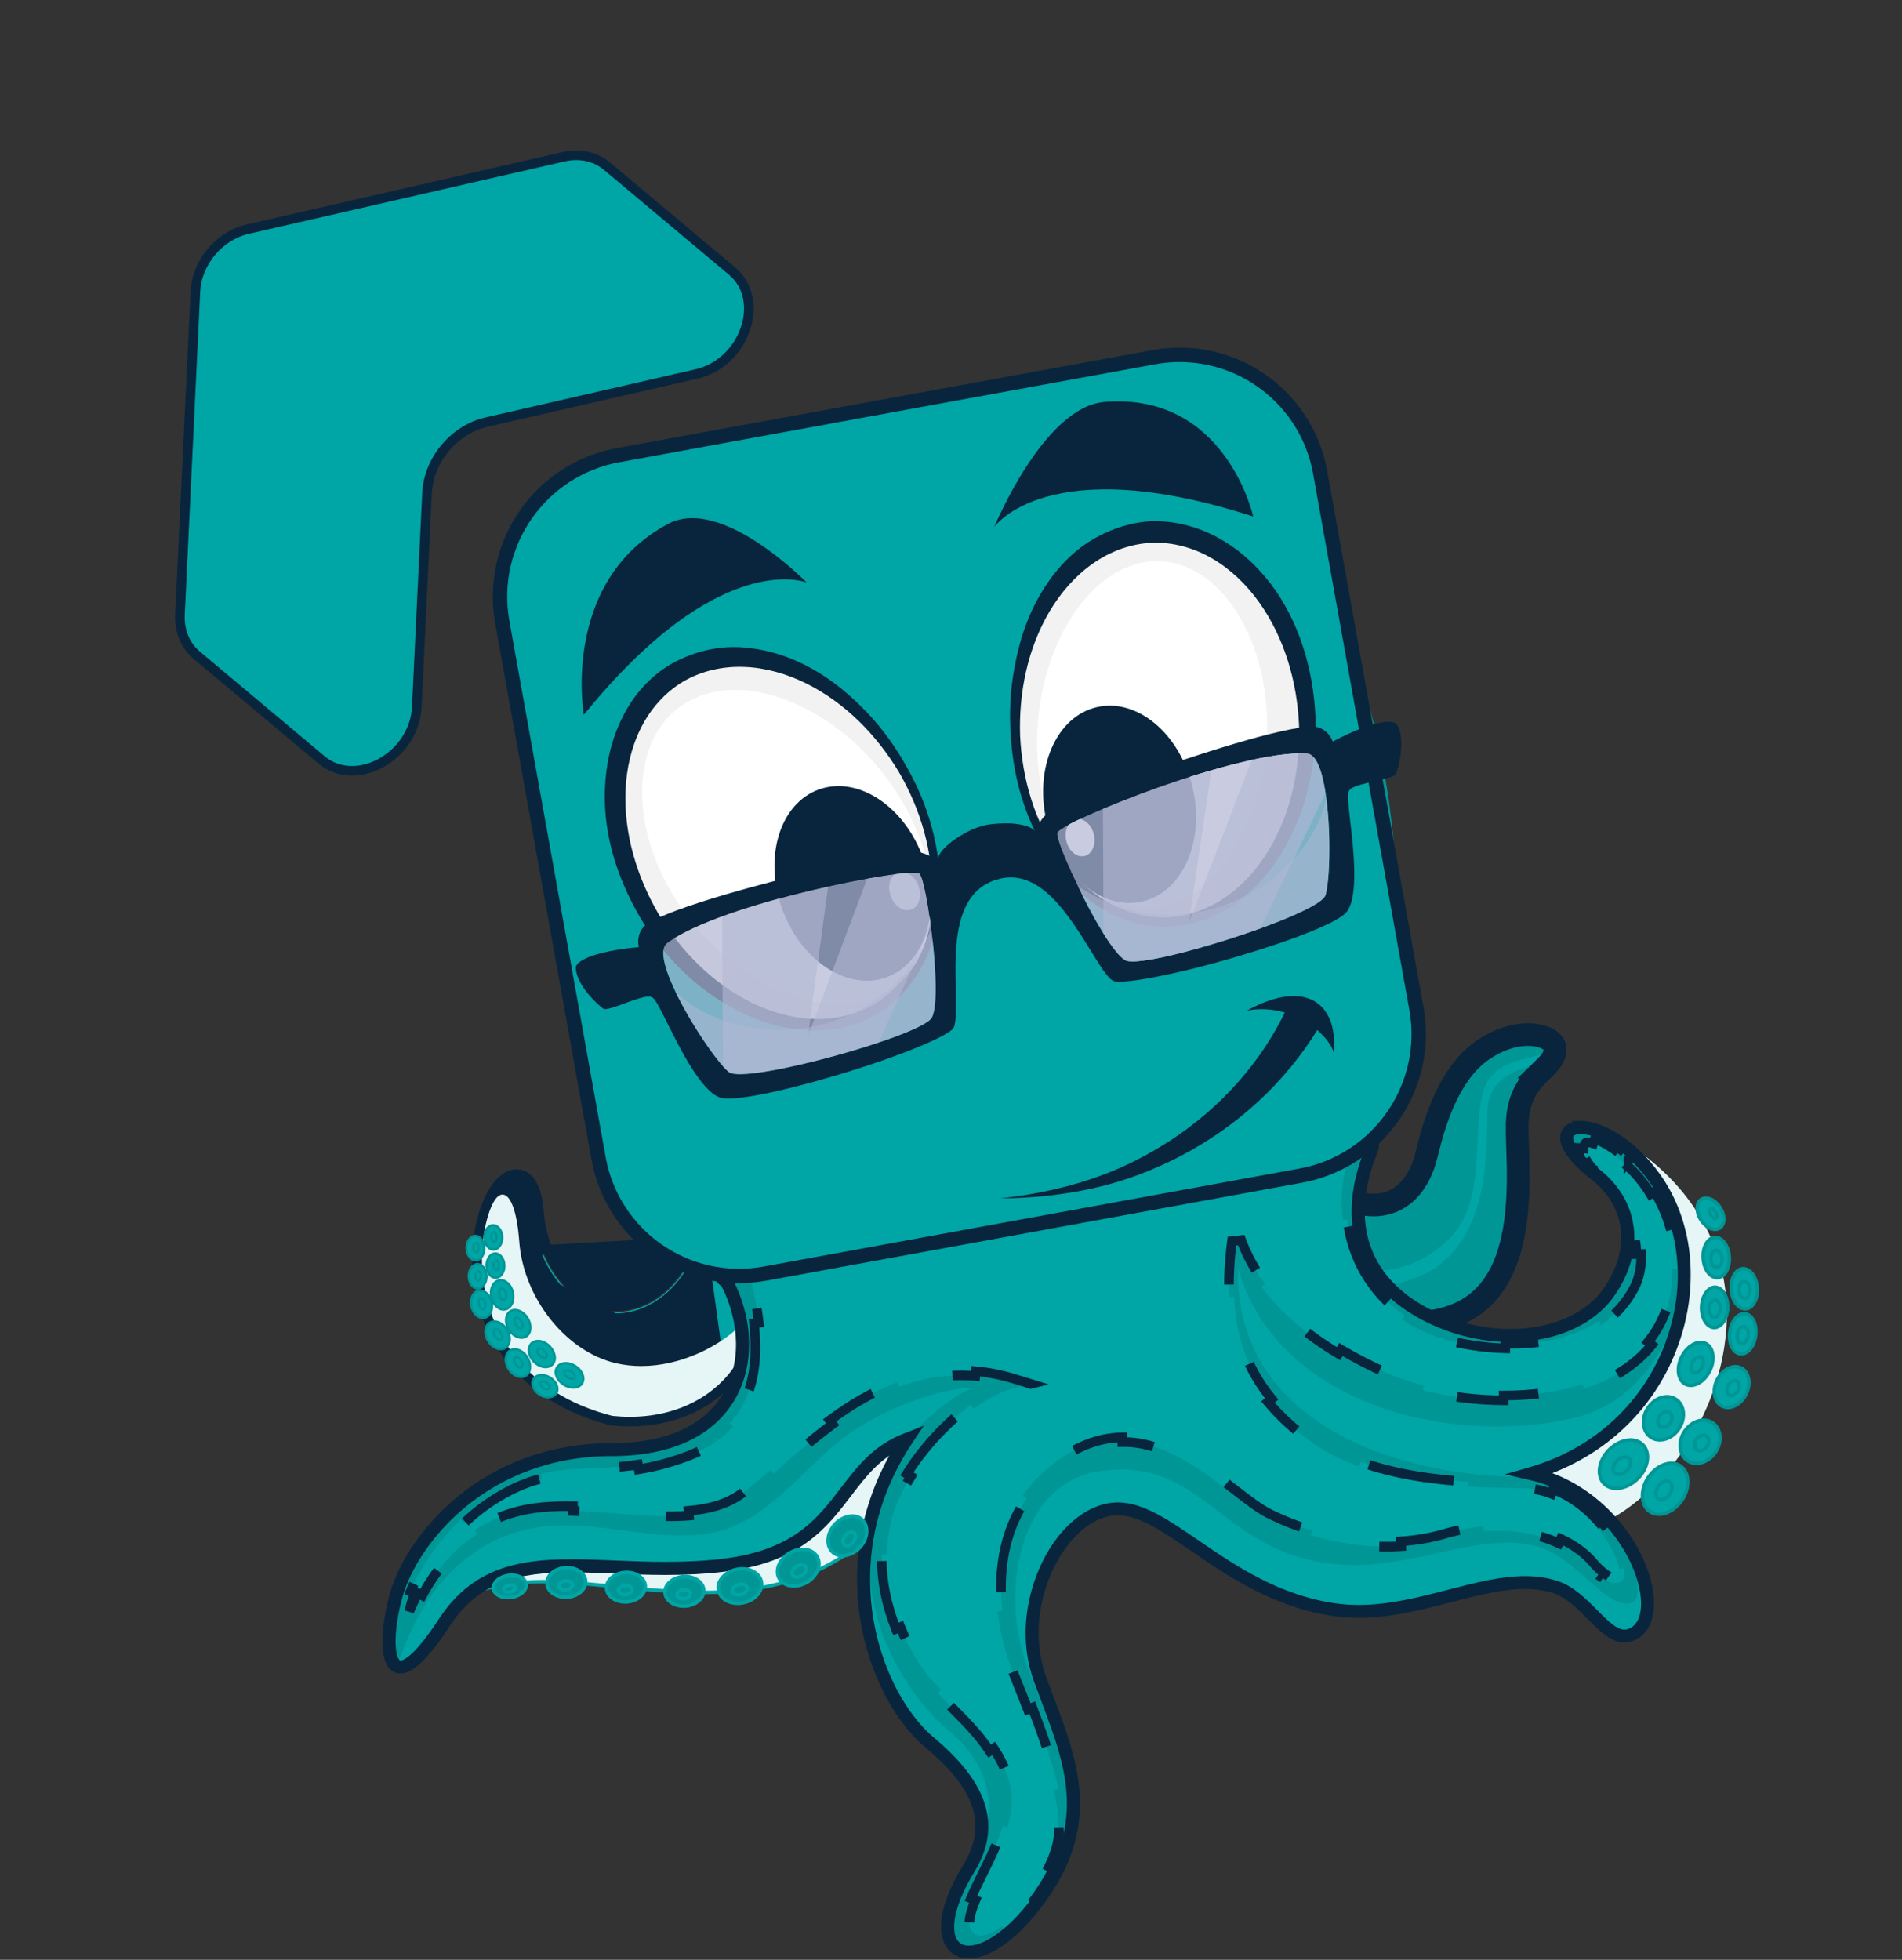 <svg width="198" height="204" viewBox="0 0 198 204" fill="none" xmlns="http://www.w3.org/2000/svg">
<rect x="0" y="0" width="198" height="204" fill="#333333" stroke="none"/>
<path d="M72.523 128.767C72.061 132.404 68.73 136.352 64.469 136.584C60.212 136.815 55.951 132.404 55.489 126.134C55.026 119.865 50.609 123.191 50.303 130.394C49.991 137.593 54.252 144.868 63.775 147.269C73.066 148.198 78.101 141.848 77.865 137.362C77.634 132.871 74.614 127.375 72.523 128.771V128.767Z" fill="#00A5A5"/>
<path d="M72.523 128.767C72.061 132.404 68.73 136.352 64.469 136.584C60.212 136.815 55.951 132.404 55.489 126.134C55.144 121.484 52.629 122.114 51.224 125.689C51.758 126 52.162 126.458 52.313 127.064C53.705 135.192 60.444 140.301 67.876 139.603C72.015 139.039 75.241 136.34 76.81 132.744C75.691 129.927 73.903 127.841 72.523 128.762V128.767Z" fill="#00A5A5"/>
<path d="M72.751 129.62C72.174 131.794 70.008 136.916 64.334 137.084C58.66 137.252 55.64 131.626 55.198 126.399C54.904 123.918 53.878 121.774 52.313 124.579C50.748 127.383 55.859 136.887 63.232 138.316C70.605 139.746 74.845 135.402 75.484 132.841C75.426 130.457 72.751 129.616 72.751 129.616V129.62Z" fill="#00A5A5"/>
<path d="M73.081 129.183C72.763 131.025 71.767 132.912 70.332 134.389C68.824 135.942 66.798 137.075 64.505 137.2C64.379 137.21 64.255 137.21 64.152 137.21H64.145C61.904 137.21 59.658 136.036 57.961 134.058L57.961 134.058C56.184 131.987 55.094 129.187 54.872 126.179L54.872 126.179C54.801 125.191 54.626 124.465 54.396 124.002C54.166 123.538 53.941 123.443 53.781 123.443C53.601 123.443 53.341 123.541 53.022 123.849C52.709 124.152 52.382 124.618 52.08 125.241C51.477 126.484 51.008 128.279 50.916 130.42L73.081 129.183ZM73.081 129.183C73.13 129.171 73.178 129.166 73.226 129.166C73.503 129.166 73.889 129.343 74.351 129.807C74.8 130.258 75.259 130.918 75.677 131.724C76.514 133.335 77.147 135.441 77.248 137.396L77.248 137.396C77.341 139.168 76.515 141.23 74.975 142.929M73.081 129.183L74.975 142.929M74.975 142.929L74.815 143.098C72.593 145.435 69.321 146.743 65.575 146.743C65.019 146.743 64.447 146.716 63.891 146.661C55.634 144.566 50.583 138.188 50.916 130.42L74.975 142.929ZM75.704 143.946C73.224 146.558 69.615 147.975 65.571 147.975C64.959 147.975 64.333 147.94 63.71 147.88L63.672 147.876L63.636 147.867C59.041 146.708 55.308 144.342 52.848 140.992L52.848 140.992C50.608 137.941 49.512 134.263 49.681 130.364L75.704 143.946ZM75.704 143.946C77.533 142.022 78.592 139.56 78.474 137.327C78.371 135.342 77.704 133.043 76.783 131.235C76.323 130.33 75.787 129.524 75.206 128.937C74.637 128.361 73.962 127.933 73.226 127.93V127.93H73.218V127.93C72.85 127.932 72.498 128.042 72.184 128.251L72.142 128.277L71.954 128.397L71.917 128.617L71.908 128.668L71.907 128.677L71.906 128.686C71.694 130.337 70.811 132.113 69.471 133.503C68.134 134.891 66.376 135.86 64.433 135.966C64.327 135.971 64.233 135.974 64.141 135.974C62.185 135.974 60.285 134.914 58.805 133.121C57.328 131.331 56.3 128.842 56.097 126.085C56.014 124.967 55.8 124.035 55.442 123.365C55.081 122.689 54.527 122.207 53.777 122.207C53.218 122.207 52.697 122.49 52.251 122.904C51.8 123.323 51.385 123.912 51.026 124.625C50.307 126.052 49.78 128.043 49.681 130.364L75.704 143.946Z" fill="#09253D" stroke="#09253D"/>
<path d="M64.077 142.004C59.127 140.844 54.403 135.503 53.936 129.229C53.562 124.167 52.002 122.825 50.874 126.706C50.567 127.762 50.357 129.007 50.298 130.39C49.987 137.589 54.248 144.863 63.77 147.265C73.062 148.194 78.097 141.844 77.861 137.358C74.685 140.839 69.032 143.165 64.073 142.004H64.077Z" fill="#E6F6F6"/>
<path d="M69.962 141.924C72.498 141.794 75.009 141.251 77.352 140.276C77.739 139.279 77.916 138.283 77.865 137.362C75.918 139.498 73.041 141.197 69.962 141.924Z" fill="#E6F6F6"/>
<path d="M53.941 129.234C53.566 124.171 52.006 122.829 50.879 126.711C50.572 127.766 50.361 129.011 50.302 130.394C50.265 131.311 50.302 132.227 50.408 133.132C52.986 136.664 56.704 139.212 60.839 140.633C57.23 138.409 54.298 134.099 53.941 129.229V129.234Z" fill="#E6F6F6"/>
<path d="M77.966 137.076L77.777 137.282C75.059 140.263 70.736 142.193 66.761 142.193C65.844 142.193 64.952 142.092 64.103 141.895C58.904 140.675 54.487 135.112 54.054 129.225C53.827 126.172 53.175 124.347 52.313 124.347C51.745 124.347 51.211 125.155 50.765 126.681C50.437 127.817 50.239 129.065 50.184 130.39C50.02 134.179 51.085 137.744 53.255 140.701C55.636 143.943 59.261 146.251 63.762 147.386C64.372 147.445 64.982 147.479 65.575 147.479C69.503 147.479 72.978 146.104 75.35 143.606C77.108 141.756 78.092 139.422 77.983 137.358L77.97 137.08L77.966 137.076ZM75.177 143.442C72.847 145.894 69.436 147.243 65.57 147.243C64.986 147.243 64.384 147.214 63.8 147.155C55.324 145.019 50.071 138.442 50.416 130.398C50.471 129.091 50.664 127.863 50.988 126.744C51.387 125.369 51.871 124.579 52.313 124.579C52.893 124.579 53.587 126.021 53.823 129.242C54.264 135.221 58.757 140.877 64.052 142.118C64.918 142.319 65.831 142.425 66.765 142.425C70.706 142.425 74.988 140.558 77.76 137.648C77.764 139.578 76.814 141.722 75.181 143.442H75.177Z" fill="#E6F6F6"/>
<path d="M59.912 142.206C59.193 141.739 58.33 141.793 57.99 142.323C57.645 142.853 57.948 143.66 58.667 144.127C59.386 144.594 60.248 144.539 60.589 144.01C60.934 143.48 60.631 142.672 59.912 142.206Z" fill="#00A5A5"/>
<path d="M59.975 142.109C59.643 141.894 59.26 141.772 58.903 141.772C58.461 141.772 58.095 141.949 57.893 142.26C57.708 142.55 57.679 142.916 57.822 143.29C57.956 143.652 58.238 143.984 58.604 144.224C58.936 144.443 59.319 144.56 59.676 144.56C60.118 144.56 60.484 144.384 60.686 144.073C60.871 143.782 60.901 143.417 60.758 143.042C60.623 142.677 60.345 142.349 59.975 142.109ZM60.492 143.946C60.333 144.19 60.038 144.329 59.676 144.329C59.361 144.329 59.025 144.224 58.73 144.031C58.402 143.82 58.158 143.526 58.04 143.211C57.927 142.904 57.944 142.613 58.091 142.386C58.251 142.143 58.545 142.004 58.907 142.004C59.222 142.004 59.559 142.109 59.853 142.302C60.181 142.513 60.425 142.807 60.543 143.122C60.657 143.429 60.64 143.719 60.492 143.946Z" fill="#009696"/>
<path d="M59.479 142.777C59.193 142.592 58.873 142.571 58.768 142.735C58.663 142.899 58.81 143.181 59.096 143.37C59.382 143.555 59.702 143.576 59.807 143.412C59.912 143.248 59.765 142.967 59.479 142.777Z" fill="#00A5A5"/>
<path d="M59.542 142.681C59.205 142.462 58.81 142.458 58.667 142.672C58.524 142.891 58.684 143.24 59.029 143.467C59.201 143.576 59.386 143.64 59.55 143.64C59.714 143.64 59.836 143.581 59.904 143.476C59.979 143.362 59.975 143.211 59.891 143.051C59.819 142.912 59.693 142.782 59.538 142.681H59.542ZM59.71 143.349C59.676 143.4 59.597 143.408 59.555 143.408C59.437 143.408 59.294 143.358 59.159 143.274C58.915 143.118 58.802 142.895 58.865 142.803C58.89 142.765 58.945 142.744 59.02 142.744C59.138 142.744 59.281 142.794 59.416 142.878C59.538 142.958 59.635 143.059 59.689 143.16C59.731 143.24 59.74 143.307 59.71 143.349Z" fill="#009696"/>
<path d="M55.323 139.834C54.869 140.276 54.986 141.129 55.584 141.743C56.181 142.357 57.035 142.496 57.485 142.05C57.939 141.609 57.822 140.755 57.224 140.141C56.627 139.531 55.773 139.388 55.323 139.834Z" fill="#00A5A5"/>
<path d="M57.308 140.061C56.938 139.683 56.455 139.46 56.009 139.46C55.706 139.46 55.441 139.561 55.243 139.75C54.999 139.99 54.89 140.343 54.944 140.738C54.999 141.125 55.197 141.508 55.5 141.823C55.87 142.201 56.353 142.424 56.799 142.424C57.102 142.424 57.367 142.323 57.565 142.134C57.813 141.894 57.918 141.541 57.864 141.146C57.809 140.759 57.611 140.376 57.308 140.061ZM57.405 141.966C57.254 142.113 57.047 142.193 56.804 142.193C56.417 142.193 55.992 141.995 55.668 141.659C55.395 141.381 55.222 141.041 55.176 140.704C55.13 140.381 55.214 140.099 55.407 139.914C55.559 139.767 55.769 139.687 56.009 139.687C56.396 139.687 56.82 139.884 57.144 140.221C57.418 140.498 57.59 140.839 57.636 141.175C57.683 141.499 57.599 141.781 57.405 141.966Z" fill="#009696"/>
<path d="M55.987 140.406C55.849 140.54 55.929 140.852 56.168 141.096C56.408 141.339 56.715 141.428 56.854 141.293C56.993 141.159 56.913 140.847 56.673 140.604C56.433 140.36 56.126 140.271 55.987 140.406Z" fill="#00A5A5"/>
<path d="M55.907 140.326C55.811 140.423 55.781 140.57 55.823 140.742C55.861 140.894 55.954 141.045 56.084 141.18C56.265 141.365 56.488 141.474 56.677 141.474C56.782 141.474 56.871 141.44 56.934 141.377C57.123 141.192 57.043 140.818 56.753 140.524C56.471 140.238 56.088 140.145 55.903 140.326H55.907ZM56.774 141.213C56.69 141.293 56.433 141.201 56.252 141.016C56.151 140.91 56.076 140.789 56.05 140.679C56.029 140.591 56.034 140.524 56.072 140.49C56.093 140.469 56.122 140.461 56.164 140.461C56.29 140.461 56.459 140.549 56.593 140.688C56.795 140.894 56.858 141.138 56.778 141.213H56.774Z" fill="#009696"/>
<path d="M53.094 140.574C52.555 140.91 52.488 141.768 52.938 142.496C53.392 143.223 54.192 143.538 54.73 143.202C55.268 142.866 55.336 142.008 54.886 141.28C54.431 140.553 53.632 140.237 53.094 140.574Z" fill="#00A5A5"/>
<path d="M53.578 140.322C53.38 140.322 53.195 140.372 53.035 140.473C52.745 140.654 52.564 140.974 52.535 141.377C52.505 141.764 52.614 142.185 52.846 142.555C53.186 143.101 53.737 143.45 54.255 143.45C54.457 143.45 54.638 143.4 54.797 143.299C55.088 143.118 55.269 142.799 55.298 142.395C55.327 142.008 55.218 141.587 54.987 141.217C54.646 140.671 54.095 140.322 53.578 140.322ZM54.671 143.101C54.549 143.177 54.406 143.219 54.251 143.219C53.813 143.219 53.338 142.908 53.039 142.433C52.833 142.1 52.736 141.735 52.762 141.398C52.787 141.074 52.926 140.818 53.157 140.675C53.279 140.599 53.422 140.557 53.578 140.557C54.015 140.557 54.49 140.868 54.789 141.344C54.995 141.672 55.092 142.042 55.067 142.378C55.041 142.702 54.903 142.958 54.671 143.101Z" fill="#009696"/>
<path d="M53.624 141.277C53.46 141.377 53.472 141.697 53.653 141.991C53.834 142.286 54.116 142.437 54.28 142.332C54.444 142.231 54.431 141.911 54.251 141.621C54.07 141.331 53.788 141.176 53.624 141.281V141.277Z" fill="#00A5A5"/>
<path d="M53.561 141.18C53.443 141.251 53.384 141.39 53.392 141.571C53.401 141.726 53.456 141.899 53.556 142.054C53.716 142.315 53.956 142.483 54.162 142.483C54.229 142.483 54.288 142.466 54.343 142.433C54.566 142.294 54.57 141.911 54.351 141.558C54.137 141.213 53.784 141.045 53.565 141.18H53.561ZM54.217 142.231C54.129 142.29 53.906 142.18 53.75 141.928C53.674 141.806 53.628 141.672 53.624 141.558C53.624 141.47 53.641 141.403 53.683 141.373C53.699 141.365 53.716 141.36 53.737 141.36C53.842 141.36 54.019 141.47 54.15 141.68C54.301 141.924 54.309 142.176 54.217 142.235V142.231Z" fill="#009696"/>
<path d="M50.974 137.677C50.435 138.009 50.368 138.871 50.818 139.598C51.272 140.326 52.072 140.641 52.61 140.309C53.148 139.973 53.216 139.115 52.761 138.387C52.307 137.66 51.508 137.344 50.969 137.681L50.974 137.677Z" fill="#00A5A5"/>
<path d="M51.458 137.429C51.256 137.429 51.075 137.479 50.915 137.58C50.625 137.761 50.444 138.08 50.414 138.484C50.385 138.871 50.494 139.292 50.726 139.662C51.066 140.208 51.617 140.557 52.135 140.557C52.337 140.557 52.517 140.507 52.677 140.406C52.968 140.225 53.148 139.905 53.178 139.502C53.207 139.115 53.098 138.694 52.867 138.324C52.526 137.778 51.975 137.429 51.458 137.429ZM52.551 140.208C52.429 140.284 52.286 140.326 52.13 140.326C51.693 140.326 51.218 140.015 50.919 139.54C50.713 139.207 50.616 138.842 50.642 138.505C50.667 138.181 50.806 137.925 51.037 137.782C51.159 137.706 51.302 137.664 51.458 137.664C51.895 137.664 52.37 137.975 52.669 138.451C52.875 138.779 52.972 139.149 52.947 139.485C52.921 139.809 52.782 140.065 52.551 140.208Z" fill="#009696"/>
<path d="M51.503 138.383C51.339 138.484 51.352 138.804 51.533 139.098C51.714 139.388 51.995 139.544 52.159 139.439C52.324 139.338 52.311 139.018 52.13 138.724C51.949 138.434 51.667 138.282 51.503 138.383Z" fill="#00A5A5"/>
<path d="M51.441 138.282C51.323 138.354 51.264 138.493 51.272 138.669C51.276 138.825 51.335 138.997 51.432 139.153C51.592 139.414 51.832 139.582 52.038 139.582C52.105 139.582 52.164 139.565 52.219 139.531C52.442 139.393 52.446 139.01 52.227 138.657C52.013 138.312 51.659 138.144 51.441 138.278V138.282ZM52.097 139.334C52.008 139.388 51.785 139.283 51.63 139.031C51.554 138.909 51.508 138.774 51.504 138.661C51.504 138.573 51.52 138.505 51.562 138.476C51.579 138.468 51.596 138.463 51.621 138.463C51.727 138.463 51.903 138.573 52.034 138.783C52.185 139.027 52.193 139.279 52.101 139.338L52.097 139.334Z" fill="#009696"/>
<path d="M53.132 136.487C52.593 136.819 52.526 137.681 52.976 138.409C53.431 139.136 54.23 139.451 54.768 139.119C55.306 138.783 55.374 137.925 54.924 137.198C54.469 136.47 53.67 136.155 53.132 136.491V136.487Z" fill="#00A5A5"/>
<path d="M53.611 136.239C53.414 136.239 53.228 136.289 53.069 136.39C52.779 136.571 52.598 136.891 52.568 137.294C52.539 137.681 52.648 138.102 52.879 138.472C53.22 139.018 53.771 139.367 54.288 139.367C54.486 139.367 54.671 139.317 54.831 139.216C55.121 139.035 55.302 138.711 55.332 138.312C55.361 137.925 55.252 137.504 55.02 137.134C54.68 136.588 54.129 136.239 53.611 136.239ZM54.705 139.018C54.583 139.094 54.44 139.136 54.284 139.136C53.847 139.136 53.372 138.825 53.073 138.35C52.867 138.017 52.77 137.652 52.795 137.311C52.821 136.987 52.959 136.731 53.191 136.588C53.313 136.512 53.456 136.474 53.611 136.474C54.049 136.474 54.524 136.785 54.823 137.261C55.029 137.593 55.126 137.959 55.1 138.295C55.075 138.619 54.936 138.879 54.705 139.018Z" fill="#009696"/>
<path d="M53.662 137.189C53.498 137.294 53.511 137.614 53.691 137.904C53.872 138.194 54.154 138.349 54.318 138.244C54.482 138.139 54.47 137.824 54.289 137.53C54.108 137.239 53.826 137.084 53.662 137.189Z" fill="#00A5A5"/>
<path d="M53.599 137.092C53.481 137.164 53.422 137.302 53.431 137.483C53.435 137.639 53.494 137.811 53.594 137.967C53.754 138.228 53.994 138.396 54.2 138.396C54.267 138.396 54.326 138.379 54.381 138.345C54.604 138.207 54.608 137.824 54.389 137.471C54.175 137.126 53.822 136.958 53.603 137.092H53.599ZM54.255 138.148C54.167 138.202 53.944 138.097 53.788 137.845C53.712 137.723 53.666 137.588 53.662 137.475C53.662 137.387 53.679 137.319 53.721 137.29C53.737 137.281 53.754 137.277 53.78 137.277C53.885 137.277 54.061 137.387 54.192 137.597C54.343 137.841 54.352 138.093 54.259 138.152L54.255 138.148Z" fill="#009696"/>
<path d="M51.938 133.274C51.319 133.413 50.97 134.199 51.159 135.036C51.344 135.873 52.001 136.436 52.619 136.298C53.237 136.159 53.586 135.372 53.397 134.536C53.208 133.699 52.556 133.135 51.938 133.274Z" fill="#00A5A5"/>
<path d="M52.127 133.14C52.055 133.14 51.983 133.148 51.912 133.165C51.575 133.241 51.302 133.484 51.138 133.85C50.983 134.208 50.949 134.637 51.041 135.066C51.218 135.86 51.803 136.436 52.425 136.436C52.497 136.436 52.568 136.428 52.64 136.411C52.976 136.335 53.25 136.092 53.414 135.726C53.569 135.372 53.603 134.939 53.51 134.51C53.334 133.716 52.749 133.14 52.127 133.14ZM53.199 135.633C53.069 135.932 52.85 136.129 52.589 136.188C52.042 136.31 51.441 135.768 51.269 135.015C51.184 134.637 51.214 134.254 51.348 133.947C51.479 133.648 51.697 133.451 51.958 133.392C52.013 133.379 52.068 133.375 52.122 133.375C52.627 133.375 53.123 133.888 53.279 134.565C53.363 134.944 53.334 135.326 53.199 135.633Z" fill="#009696"/>
<path d="M52.203 134.115C52.014 134.157 51.921 134.464 51.997 134.796C52.072 135.133 52.287 135.368 52.476 135.326C52.665 135.284 52.758 134.977 52.687 134.645C52.611 134.309 52.396 134.073 52.207 134.115H52.203Z" fill="#00A5A5"/>
<path d="M52.177 134.002C52.089 134.023 52.009 134.082 51.954 134.17C51.853 134.33 51.828 134.574 51.883 134.826C51.963 135.187 52.194 135.448 52.429 135.448C52.455 135.448 52.476 135.448 52.501 135.44C52.636 135.41 52.737 135.301 52.791 135.129C52.837 134.981 52.837 134.801 52.8 134.62C52.711 134.22 52.429 133.951 52.181 134.002H52.177ZM52.564 135.061C52.539 135.145 52.497 135.204 52.446 135.213C52.337 135.238 52.169 135.053 52.106 134.771C52.064 134.586 52.08 134.397 52.148 134.292C52.173 134.254 52.198 134.233 52.245 134.225C52.35 134.225 52.505 134.401 52.564 134.666C52.594 134.805 52.594 134.948 52.564 135.057V135.061Z" fill="#009696"/>
<path d="M49.808 134.351C49.228 134.481 48.9 135.217 49.072 135.995C49.245 136.773 49.859 137.298 50.439 137.168C51.02 137.038 51.348 136.302 51.175 135.524C50.999 134.746 50.389 134.22 49.808 134.351Z" fill="#00A5A5"/>
<path d="M49.989 134.212C49.922 134.212 49.851 134.22 49.783 134.233C49.464 134.304 49.207 134.531 49.052 134.876C48.904 135.208 48.871 135.616 48.959 136.016C49.127 136.76 49.674 137.303 50.263 137.303C50.33 137.303 50.402 137.294 50.469 137.282C50.789 137.21 51.045 136.983 51.201 136.638C51.348 136.306 51.382 135.902 51.293 135.499C51.125 134.754 50.578 134.212 49.989 134.212ZM50.986 136.541C50.864 136.819 50.658 137 50.414 137.054C49.905 137.168 49.342 136.668 49.186 135.97C49.106 135.616 49.136 135.263 49.262 134.977C49.384 134.7 49.59 134.519 49.834 134.464C49.884 134.452 49.935 134.447 49.989 134.447C50.461 134.447 50.923 134.923 51.066 135.549C51.146 135.902 51.117 136.256 50.991 136.541H50.986Z" fill="#009696"/>
<path d="M50.057 135.133C49.88 135.171 49.792 135.457 49.859 135.772C49.931 136.083 50.129 136.306 50.309 136.264C50.486 136.222 50.575 135.94 50.507 135.625C50.436 135.314 50.234 135.091 50.057 135.133Z" fill="#00A5A5"/>
<path d="M50.032 135.019C49.944 135.04 49.872 135.095 49.817 135.179C49.721 135.331 49.695 135.558 49.75 135.793C49.826 136.134 50.044 136.382 50.272 136.382C50.293 136.382 50.318 136.382 50.339 136.373C50.469 136.344 50.566 136.239 50.617 136.079C50.659 135.94 50.663 135.768 50.625 135.6C50.541 135.225 50.276 134.965 50.036 135.019H50.032ZM50.389 136.012C50.364 136.088 50.326 136.142 50.284 136.151C50.188 136.176 50.032 136.003 49.973 135.747C49.935 135.575 49.952 135.402 50.011 135.305C50.032 135.272 50.057 135.251 50.099 135.247C50.196 135.247 50.339 135.411 50.394 135.654C50.423 135.785 50.423 135.915 50.394 136.016L50.389 136.012Z" fill="#009696"/>
<path d="M49.695 131.58C49.182 131.592 48.778 132.168 48.795 132.87C48.812 133.573 49.241 134.132 49.754 134.119C50.267 134.107 50.671 133.531 50.654 132.828C50.637 132.126 50.208 131.567 49.695 131.58Z" fill="#00A5A5"/>
<path d="M49.691 131.466C49.405 131.474 49.14 131.626 48.951 131.903C48.766 132.168 48.669 132.513 48.677 132.875C48.694 133.64 49.161 134.237 49.737 134.237H49.754C50.04 134.233 50.305 134.077 50.494 133.8C50.679 133.535 50.776 133.19 50.768 132.828C50.751 132.063 50.284 131.466 49.691 131.466ZM50.305 133.669C50.158 133.884 49.96 134.002 49.75 134.006L49.737 134.124V134.006C49.296 134.006 48.925 133.497 48.913 132.871C48.904 132.555 48.989 132.261 49.144 132.034C49.291 131.819 49.489 131.702 49.712 131.697C50.154 131.697 50.524 132.206 50.541 132.833C50.549 133.148 50.465 133.442 50.309 133.669H50.305Z" fill="#009696"/>
<path d="M49.771 132.299C49.611 132.299 49.49 132.534 49.498 132.816C49.502 133.098 49.637 133.32 49.797 133.32C49.952 133.32 50.078 133.085 50.07 132.803C50.062 132.521 49.931 132.299 49.771 132.299Z" fill="#00A5A5"/>
<path d="M49.771 132.185C49.653 132.185 49.544 132.265 49.472 132.4C49.414 132.513 49.38 132.664 49.384 132.82C49.393 133.173 49.569 133.438 49.792 133.438H49.796C50.023 133.434 50.192 133.161 50.183 132.803C50.175 132.454 49.998 132.189 49.767 132.189L49.771 132.185ZM49.792 133.203C49.725 133.203 49.62 133.047 49.615 132.816C49.615 132.702 49.636 132.589 49.679 132.509C49.708 132.454 49.746 132.416 49.779 132.416C49.847 132.416 49.952 132.572 49.956 132.803C49.96 133.039 49.864 133.198 49.796 133.198L49.792 133.203Z" fill="#009696"/>
<path d="M51.55 130.469C51.037 130.482 50.634 131.062 50.655 131.765C50.671 132.467 51.105 133.026 51.618 133.009C52.131 132.997 52.535 132.416 52.514 131.714C52.497 131.012 52.064 130.457 51.55 130.469Z" fill="#00A5A5"/>
<path d="M51.546 130.356C51.26 130.364 50.995 130.52 50.806 130.793C50.621 131.058 50.528 131.403 50.537 131.769C50.558 132.53 51.02 133.127 51.597 133.127H51.618C51.904 133.119 52.169 132.963 52.358 132.69C52.543 132.425 52.636 132.08 52.627 131.714C52.606 130.953 52.143 130.356 51.546 130.356ZM52.164 132.555C52.017 132.77 51.819 132.887 51.609 132.892L51.592 133.009V132.892C51.151 132.892 50.781 132.383 50.764 131.756C50.755 131.441 50.835 131.146 50.991 130.919C51.138 130.705 51.336 130.587 51.563 130.579C52.005 130.579 52.375 131.088 52.392 131.714C52.4 132.03 52.32 132.324 52.164 132.551V132.555Z" fill="#009696"/>
<path d="M51.631 131.188C51.475 131.188 51.349 131.424 51.357 131.706C51.366 131.987 51.496 132.21 51.656 132.206C51.812 132.206 51.938 131.97 51.929 131.689C51.921 131.407 51.791 131.184 51.631 131.188Z" fill="#00A5A5"/>
<path d="M51.626 131.075C51.508 131.075 51.399 131.155 51.328 131.289C51.269 131.403 51.235 131.554 51.239 131.71C51.248 132.059 51.424 132.324 51.651 132.324H51.66C51.887 132.32 52.055 132.046 52.047 131.689C52.038 131.34 51.862 131.075 51.63 131.075H51.626ZM51.651 132.093C51.58 132.093 51.479 131.941 51.471 131.706C51.471 131.592 51.492 131.479 51.534 131.403C51.563 131.348 51.601 131.31 51.635 131.31C51.702 131.31 51.807 131.466 51.811 131.697C51.815 131.933 51.719 132.093 51.651 132.093Z" fill="#009696"/>
<path d="M51.323 127.53C50.81 127.543 50.406 128.123 50.427 128.826C50.444 129.528 50.877 130.087 51.39 130.07C51.903 130.058 52.307 129.477 52.286 128.775C52.269 128.073 51.836 127.518 51.323 127.53Z" fill="#00A5A5"/>
<path d="M51.323 127.417C51.037 127.425 50.772 127.581 50.583 127.854C50.398 128.119 50.305 128.464 50.313 128.83C50.334 129.591 50.797 130.188 51.373 130.188H51.395C51.681 130.179 51.946 130.024 52.135 129.751C52.32 129.486 52.412 129.141 52.404 128.775C52.383 128.014 51.92 127.417 51.323 127.417ZM51.941 129.616C51.794 129.83 51.596 129.948 51.386 129.952L51.369 130.07V129.952C50.928 129.952 50.557 129.444 50.541 128.817C50.532 128.502 50.612 128.207 50.768 127.98C50.915 127.766 51.113 127.648 51.336 127.64C51.777 127.64 52.147 128.148 52.164 128.775C52.173 129.09 52.093 129.385 51.937 129.612L51.941 129.616Z" fill="#009696"/>
<path d="M51.403 128.249C51.248 128.249 51.121 128.485 51.13 128.766C51.138 129.048 51.269 129.271 51.428 129.267C51.584 129.267 51.71 129.031 51.702 128.749C51.693 128.468 51.563 128.245 51.403 128.249Z" fill="#00A5A5"/>
<path d="M51.403 128.132C51.285 128.132 51.176 128.211 51.104 128.346C51.045 128.46 51.012 128.611 51.016 128.767C51.024 129.116 51.201 129.38 51.428 129.38H51.437C51.664 129.376 51.832 129.103 51.824 128.746C51.815 128.397 51.639 128.132 51.407 128.132H51.403ZM51.428 129.149C51.357 129.149 51.256 128.998 51.247 128.762C51.247 128.649 51.268 128.535 51.31 128.455C51.34 128.401 51.378 128.363 51.411 128.363C51.479 128.363 51.584 128.518 51.588 128.75C51.592 128.985 51.495 129.145 51.428 129.145V129.149Z" fill="#009696"/>
<path d="M49.464 128.649C48.95 128.661 48.547 129.242 48.568 129.944C48.584 130.646 49.018 131.201 49.531 131.188C50.044 131.176 50.448 130.596 50.427 129.893C50.41 129.191 49.977 128.636 49.464 128.649Z" fill="#00A5A5"/>
<path d="M49.46 128.531C49.174 128.539 48.909 128.695 48.719 128.968C48.534 129.233 48.442 129.578 48.45 129.944C48.471 130.705 48.934 131.302 49.51 131.302H49.531C49.817 131.294 50.082 131.138 50.272 130.865C50.457 130.6 50.549 130.255 50.541 129.889C50.52 129.128 50.057 128.531 49.46 128.531ZM50.078 130.73C49.931 130.945 49.733 131.062 49.523 131.067L49.506 131.184V131.067C49.064 131.067 48.694 130.558 48.677 129.931C48.669 129.616 48.749 129.322 48.904 129.094C49.052 128.88 49.249 128.762 49.472 128.754C49.914 128.754 50.284 129.263 50.301 129.889C50.309 130.205 50.229 130.499 50.074 130.726L50.078 130.73Z" fill="#009696"/>
<path d="M49.544 129.368C49.384 129.368 49.262 129.604 49.27 129.885C49.279 130.167 49.409 130.39 49.569 130.386C49.725 130.386 49.851 130.15 49.843 129.869C49.834 129.587 49.704 129.364 49.544 129.368Z" fill="#00A5A5"/>
<path d="M49.54 129.25C49.422 129.25 49.312 129.33 49.241 129.465C49.182 129.578 49.148 129.73 49.153 129.885C49.161 130.234 49.338 130.499 49.565 130.499H49.573C49.8 130.495 49.969 130.222 49.96 129.864C49.952 129.515 49.775 129.25 49.544 129.25H49.54ZM49.565 130.268C49.493 130.268 49.392 130.116 49.384 129.881C49.384 129.767 49.405 129.654 49.447 129.574C49.477 129.519 49.514 129.482 49.548 129.482C49.615 129.482 49.721 129.637 49.725 129.868C49.729 130.104 49.632 130.264 49.565 130.268Z" fill="#009696"/>
<path d="M57.296 143.408C56.648 142.988 55.87 143.038 55.554 143.522C55.239 144.005 55.513 144.737 56.16 145.158C56.808 145.578 57.586 145.528 57.902 145.044C58.217 144.56 57.944 143.829 57.296 143.408Z" fill="#00A5A5"/>
<path d="M57.359 143.312C57.056 143.118 56.715 143.009 56.387 143.009C55.984 143.009 55.643 143.173 55.458 143.463C55.285 143.728 55.26 144.064 55.386 144.409C55.508 144.741 55.761 145.044 56.097 145.258C56.4 145.452 56.741 145.561 57.069 145.561C57.472 145.561 57.813 145.397 57.998 145.107C58.171 144.842 58.196 144.506 58.07 144.161C57.948 143.829 57.696 143.526 57.363 143.312H57.359ZM57.805 144.981C57.662 145.2 57.393 145.326 57.069 145.326C56.787 145.326 56.488 145.233 56.227 145.061C55.933 144.872 55.714 144.611 55.609 144.325C55.508 144.052 55.525 143.791 55.656 143.585C55.798 143.366 56.068 143.24 56.392 143.24C56.673 143.24 56.972 143.333 57.237 143.505C57.531 143.694 57.75 143.955 57.855 144.241C57.956 144.514 57.939 144.775 57.809 144.981H57.805Z" fill="#009696"/>
<path d="M56.901 143.93C56.64 143.761 56.354 143.745 56.257 143.896C56.16 144.043 56.295 144.3 56.551 144.472C56.812 144.64 57.098 144.657 57.195 144.506C57.292 144.359 57.157 144.102 56.901 143.934V143.93Z" fill="#00A5A5"/>
<path d="M56.964 143.833C56.657 143.635 56.291 143.631 56.16 143.833C56.026 144.039 56.173 144.363 56.488 144.569C56.644 144.67 56.812 144.724 56.964 144.724C57.115 144.724 57.229 144.67 57.296 144.569C57.431 144.363 57.283 144.043 56.968 143.833H56.964ZM57.098 144.443C57.048 144.523 56.804 144.497 56.614 144.371C56.387 144.224 56.307 144.026 56.354 143.959C56.375 143.93 56.425 143.909 56.488 143.909C56.593 143.909 56.72 143.951 56.837 144.026C57.065 144.174 57.145 144.371 57.098 144.438V144.443Z" fill="#009696"/>
<path d="M94.973 144.907C90.324 144.907 70.673 156.933 60.288 158.222C49.902 159.51 45.538 164.746 45.182 168.319C51.89 162.422 60.469 165.283 71.372 165.73C82.276 166.177 88.627 162.604 93.004 157.238C100.424 150.001 99.621 144.907 94.973 144.907Z" fill="#E6F6F6"/>
<path d="M94.973 144.726C92.894 144.726 87.935 147.056 82.185 149.755C75.005 153.127 66.07 157.322 60.268 158.04C50.362 159.27 45.415 164.222 45.007 168.3L44.962 168.753L45.305 168.455C48.16 165.944 51.592 164.824 56.435 164.824C58.805 164.824 61.343 165.07 64.036 165.335C66.374 165.562 68.795 165.801 71.372 165.905C81.149 166.3 88.045 163.601 93.14 157.361C97.478 153.127 99.466 149.127 98.463 146.661C97.951 145.412 96.721 144.726 94.986 144.726H94.973ZM92.868 157.121C87.838 163.283 81.032 165.944 71.379 165.542C68.815 165.439 66.4 165.199 64.069 164.973C61.369 164.707 58.818 164.461 56.435 164.461C51.702 164.461 48.283 165.517 45.428 167.873C46.14 164.028 50.977 159.555 60.313 158.396C66.173 157.671 74.765 153.639 82.34 150.079C88.051 147.399 92.978 145.082 94.979 145.082C96.559 145.082 97.679 145.69 98.126 146.797C99.078 149.127 97.116 152.979 92.868 157.121Z" fill="#00A5A5"/>
<path d="M167.412 118.219C169.763 119.954 173.46 129.353 172.929 134.893C172.391 140.434 160.595 147.406 154.159 148.927C154.159 148.927 156.392 158.403 163.01 159.743C171.233 158.047 178.834 148.571 179.546 138.292C180.258 128.013 173.201 120.867 167.419 118.219H167.412Z" fill="#E6F6F6"/>
<path d="M167.49 118.057L165.917 117.339L167.309 118.368C169.594 120.051 173.278 129.391 172.748 134.88C172.236 140.143 160.938 147.14 154.113 148.752L153.938 148.791L153.977 148.966C153.997 149.063 156.315 158.565 162.964 159.911H163.035C171.524 158.157 179.009 148.461 179.714 138.298C180.491 127.087 172.391 120.297 167.484 118.051L167.49 118.057ZM179.365 138.279C178.672 148.279 171.336 157.814 163.003 159.555C157.092 158.325 154.715 150.331 154.372 149.056C160.569 147.516 172.553 140.603 173.104 134.913C173.602 129.747 170.624 121.734 168.299 118.86C173.149 121.462 180.077 127.974 179.358 138.279H179.365Z" fill="#E6F6F6"/>
<path d="M154.366 109.306C150.623 111.895 149.167 117.468 148.526 120.148C147.218 125.631 142.802 126.822 138.516 123.844C135.537 126.582 138.632 135.165 145.431 137.631C160.452 138.79 157.823 122.291 157.946 116.996C158.063 111.701 162.116 111.345 161.883 109.067C161.741 107.727 158.141 106.697 154.372 109.306H154.366Z" fill="#009696"/>
<path d="M154.366 109.306C150.624 111.895 149.167 117.468 148.526 120.148C147.218 125.631 142.802 126.822 138.516 123.844C135.537 126.582 133.621 131.379 140.419 133.845C155.441 135.003 154.728 120.918 154.845 115.623C154.962 110.329 162.116 111.351 161.877 109.073C161.734 107.733 158.134 106.704 154.366 109.312V109.306Z" fill="#00A5A5"/>
<path d="M153.349 111.177C150.805 113.604 149.477 121.443 147.69 123.999C145.903 126.563 141.967 126.679 139.642 125.637C138.393 126.563 138.211 129.243 139.642 131.443C142.323 132.932 147.451 132.634 151.141 128.641C154.838 124.647 153.168 117.261 154.476 113.39C155.784 109.52 161.145 110.51 161.028 109.099C158.529 107.688 156.114 108.516 153.343 111.17L153.349 111.177Z" fill="#009696"/>
<path d="M161.375 107.509C160.807 107.218 160.08 107.048 159.283 107.023L159.274 107.013H159.067C157.38 107.013 155.58 107.638 153.978 108.746L153.978 108.746C152.11 110.039 150.795 111.98 149.844 114.014C148.892 116.05 148.288 118.214 147.865 119.993C147.489 121.56 146.842 122.752 146.014 123.547C145.192 124.336 144.172 124.755 142.99 124.755C141.726 124.755 140.317 124.266 138.909 123.287L138.796 123.206L138.462 122.965L138.161 123.246L138.059 123.342C136.81 124.494 136.455 126.461 136.886 128.634L136.886 128.635C137.575 132.078 140.459 136.543 145.202 138.27L145.218 138.276L145.235 138.28L145.281 138.293L145.329 138.307L145.38 138.311C145.897 138.351 146.408 138.371 146.894 138.371C150.322 138.371 153.093 137.368 155.062 135.339L155.062 135.338C157.092 133.24 158.016 130.304 158.426 127.401C158.834 124.516 158.742 121.592 158.675 119.428L158.673 119.375L158.673 119.373C158.64 118.438 158.615 117.644 158.628 117.02C158.662 115.576 159.005 114.556 159.455 113.775C159.911 112.985 160.489 112.417 161.048 111.871L161.049 111.87C161.071 111.848 161.093 111.826 161.116 111.804C161.843 111.09 162.683 110.266 162.555 109.003L162.555 109.003C162.486 108.322 161.981 107.821 161.375 107.509ZM145.564 136.963C141.384 135.404 138.813 131.416 138.204 128.368C137.888 126.782 138.085 125.522 138.624 124.733C140.06 125.626 141.556 126.111 142.977 126.111C144.505 126.111 145.851 125.569 146.92 124.555C147.981 123.548 148.747 122.097 149.174 120.303C149.586 118.58 150.159 116.527 151.047 114.618C151.936 112.707 153.123 110.978 154.741 109.86C156.151 108.889 157.686 108.369 159.054 108.369C159.776 108.369 160.338 108.511 160.709 108.698C161.106 108.899 161.18 109.089 161.185 109.134L161.185 109.134L161.185 109.139C161.215 109.416 161.14 109.658 160.956 109.931C160.759 110.223 160.464 110.514 160.078 110.89L159.196 111.748H159.254C158.92 112.122 158.581 112.557 158.28 113.075C157.714 114.052 157.296 115.303 157.259 116.985L157.259 116.986C157.247 117.59 157.267 118.322 157.29 119.145C157.293 119.233 157.295 119.321 157.298 119.411L157.298 119.414C157.369 121.564 157.461 124.392 157.076 127.159C156.69 129.933 155.834 132.57 154.072 134.39L154.071 134.391C152.186 136.341 149.359 137.238 145.564 136.963Z" fill="#09253D" stroke="#09253D"/>
<path d="M172.3 122.692C166.797 114.918 158.651 116.452 166.046 122.213C169.976 125.275 170.604 130.065 167.476 134.531C164.135 139.295 155.589 140.609 148.305 136.751C142.413 133.631 139.467 127.864 142.73 119.838C147.172 108.898 147.34 95.953 138.515 84.748C129.696 73.543 116.372 69.206 100.133 71.401C86.905 73.187 71.8 81.874 66.698 96.969C61.162 113.345 68.07 127.288 75.697 133.502C79.394 140.674 77.245 150.882 63.661 150.882C50.077 150.882 42.799 160.533 41.252 166.015C39.705 171.498 40.177 178.171 46.257 168.876C52.337 159.581 62.586 164.468 75.341 162.915C88.097 161.361 86.905 152.668 94.409 149.807C85.947 162.559 90.952 176.501 96.792 181.382C102.632 186.269 103.351 190.392 100.845 194.49C95.335 203.513 101.175 206.626 107.631 198.419C114.733 189.395 111.095 182.573 108.291 174.825C105.481 167.077 110.266 157.665 115.867 157.07C121.467 156.474 127.696 165.976 138.988 167.556C147.45 168.74 155.498 163.115 161.882 165.174C165.482 166.332 167.476 171.699 170.215 169.938C173.912 167.562 169.497 155.639 159.37 153.374C174.268 149.082 179.131 132.317 172.3 122.673V122.692Z" fill="#00A5A5"/>
<path d="M163.54 147.677C170.701 146.027 174.469 139.703 175.33 132.803C175.35 129.146 174.359 125.598 172.3 122.698C166.796 114.925 158.651 116.459 166.045 122.219C169.975 125.281 170.604 130.071 167.476 134.537C164.135 139.302 155.589 140.616 148.305 136.758C142.413 133.638 139.467 127.87 142.73 119.844C147.172 108.905 146.984 75.471 138.159 64.266C129.34 53.062 110.648 54.473 94.409 56.667C81.181 58.453 67.787 55.059 62.685 70.153C57.149 86.53 68.07 127.294 75.697 133.508C79.394 140.68 77.245 150.888 63.661 150.888C50.077 150.888 42.799 160.539 41.252 166.022C40.339 169.245 40.132 172.883 41.349 173.44C43.35 167.31 46.943 161.64 53.767 159.471C60.916 157.329 67.358 160.902 74.506 159.471C79.155 158.397 82.373 154.468 85.947 151.251C89.883 147.315 97.388 144.46 101.324 144.46C99.058 145.237 95.724 148.279 94.409 149.82C85.947 162.572 92.868 175.2 98.715 180.087C104.555 184.974 103.351 190.405 100.851 194.509C95.341 203.532 101.182 206.646 107.637 198.438C114.74 189.415 109.664 181.039 106.854 173.297C104.044 165.549 106.18 154.351 114.442 153.141C125.17 151.568 126.867 161.141 138.159 162.721C146.621 163.905 154.015 159.031 160.399 161.089C163.999 162.248 166.881 166.934 169.347 166.934C172.591 166.934 168.739 156.351 160.503 153.71C146.259 154.176 128.531 148.538 128.855 131.948C132.791 145.891 150.312 150.538 163.54 147.677Z" fill="#009696"/>
<path d="M169.164 121.15L169.311 121.302H169.345C170.317 122.143 171.143 123.164 171.82 124.294L172.249 124.037C173.728 126.505 174.5 129.442 174.569 132.113L174.069 132.126C174.107 133.608 173.921 134.987 173.524 136.135L173.524 136.135C173.054 137.494 172.386 138.671 171.562 139.686L171.95 140.001C170.176 142.185 167.704 143.654 164.912 144.561L164.758 144.085C162.203 144.916 159.359 145.268 156.531 145.26L156.529 145.76C153.578 145.751 150.659 145.355 148.11 144.71L148.232 144.226C146.766 143.855 145.431 143.402 144.293 142.897C142.693 142.187 141.108 141.384 139.592 140.476L139.335 140.905C136.232 139.049 133.402 136.756 131.303 133.935L131.704 133.636C130.672 132.25 129.824 130.736 129.214 129.082L128.249 129.192C127.977 131.308 127.88 133.242 127.966 135.026L128.465 135.003C128.671 139.312 129.957 142.68 132.38 145.611L131.995 145.93C133.171 147.352 134.602 148.666 136.286 149.929C137.832 151.088 139.602 151.97 141.458 152.643L141.628 152.173C145.319 153.512 149.408 154.027 152.83 154.237L152.799 154.736C154.731 154.854 156.453 154.876 157.764 154.892C158.039 154.896 158.296 154.899 158.533 154.903C159.563 154.919 160.559 155.126 161.504 155.484L161.681 155.017C163.674 155.772 165.428 157.159 166.775 158.821L166.386 159.135C167.048 159.953 167.607 160.838 168.042 161.746C168.351 162.389 168.516 162.913 168.58 163.317L169.074 163.24C169.329 164.873 168.208 165.232 166.775 164.221L167.063 163.812C166.685 163.546 166.27 163.164 165.846 162.658C165.034 161.689 163.879 160.838 162.477 160.187L162.267 160.64C160.187 159.675 157.494 159.148 154.469 159.397L154.428 158.898C153.139 159.004 151.793 159.247 150.411 159.651C148.898 160.094 147.362 160.346 145.838 160.444L145.87 160.943C142.566 161.155 139.323 160.655 136.466 159.803L136.608 159.324C135.015 158.849 133.544 158.263 132.254 157.63C131.138 157.084 129.888 156.116 128.452 155.004C128.17 154.786 127.881 154.562 127.584 154.334L127.28 154.731C124.318 152.463 120.829 150.043 116.831 150.11L116.823 149.61C114.99 149.64 113.071 150.167 111.073 151.394C109.091 152.61 107.585 154.075 106.467 155.684L106.878 155.969C104.378 159.569 103.912 163.896 104.346 167.696L103.849 167.753C104.11 170.047 104.693 172.154 105.36 173.814C105.404 173.923 105.448 174.032 105.492 174.142C105.512 174.192 105.532 174.242 105.553 174.292C106.029 175.477 106.521 176.698 106.999 177.936L107.465 177.755C108.558 180.586 109.581 183.499 110.182 186.207L109.694 186.315C110.033 187.845 110.232 189.292 110.232 190.606C110.232 191.667 109.854 192.961 109.21 194.308L109.661 194.523C108.475 197.004 106.483 199.51 104.624 200.895L104.325 200.494C103.619 201.021 102.975 201.345 102.443 201.451C101.931 201.553 101.563 201.45 101.29 201.166L101.289 201.165C101.004 200.87 100.883 200.47 100.929 199.903C100.976 199.323 101.194 198.62 101.536 197.8L101.075 197.608C101.405 196.816 101.829 195.96 102.272 195.064C103.062 193.469 103.914 191.749 104.408 190.045L104.888 190.185C105.307 188.743 105.493 187.262 105.158 185.85L105.158 185.849C104.818 184.42 104.206 183.152 103.447 181.997L103.029 182.271C101.882 180.526 100.367 179.018 98.902 177.559C98.459 177.118 98.021 176.682 97.599 176.244L97.958 175.897C96.977 174.881 96.107 173.886 95.471 172.837C94.821 171.764 94.227 170.601 93.733 169.368L93.269 169.554C92.321 167.185 91.733 164.559 91.806 161.81L92.305 161.823C92.338 160.577 92.511 159.305 92.853 158.02C93.222 156.636 93.914 155.153 94.832 153.684L94.409 153.419C96.124 150.677 98.577 148.041 101.08 146.225L101.374 146.63C102.832 145.572 104.281 144.82 105.578 144.492L107.307 144.055L105.602 143.529C104.214 143.102 102.869 142.844 101.567 142.731L101.524 143.229C98.683 142.983 96.062 143.448 93.646 144.339L93.473 143.87C90.866 144.832 88.504 146.275 86.373 147.846L86.67 148.249C84.701 149.7 82.915 151.274 81.3 152.699C81.033 152.934 80.771 153.165 80.513 153.391L80.184 153.015C79.066 153.995 78.051 154.86 77.122 155.524C75.619 156.599 73.771 157.09 71.683 157.262L71.724 157.76C69.436 157.948 66.933 157.755 64.405 157.56C62.81 157.437 61.206 157.314 59.64 157.284L59.65 156.784C57.52 156.745 55.425 156.876 53.506 157.431C51.961 157.877 50.608 158.506 49.424 159.257L49.692 159.679C46.953 161.417 45.155 163.823 43.953 166.069L43.512 165.834C43.162 166.487 42.862 167.128 42.603 167.734C42.724 167.17 42.925 166.528 43.207 165.832L42.744 165.644C43.679 163.341 45.443 160.569 47.959 158.185L48.303 158.548C49.355 157.551 50.539 156.625 51.85 155.834C53.533 154.821 55.007 154.24 56.39 153.896L56.269 153.411C58.101 152.955 59.793 152.898 61.589 152.837C63.078 152.787 64.638 152.735 66.409 152.45L66.489 152.944C67.99 152.703 69.636 152.3 71.508 151.603L71.508 151.602C73.579 150.83 75.153 149.774 76.318 148.503L75.95 148.165C78.498 145.388 78.923 141.602 78.492 137.743L78.989 137.688C78.781 135.828 78.38 133.959 77.923 132.186L77.865 131.961L77.677 131.871C77.672 131.866 77.663 131.858 77.65 131.845C77.614 131.809 77.564 131.753 77.5 131.673C77.372 131.511 77.209 131.279 77.013 130.974C76.622 130.367 76.121 129.503 75.541 128.423L75.1 128.659C74.027 126.659 72.699 123.944 71.316 120.776L71.774 120.576C70.7 118.115 69.593 115.379 68.547 112.493L68.077 112.663C67.108 109.988 66.191 107.182 65.401 104.345L65.883 104.211C65.096 101.384 64.438 98.529 63.98 95.743L63.487 95.824C62.992 92.806 62.731 89.864 62.797 87.12L63.297 87.132C63.333 85.642 63.467 84.216 63.712 82.873C63.959 81.527 64.259 80.263 64.613 79.076L64.134 78.933C64.955 76.179 66.062 73.819 67.447 71.796L67.859 72.079C69.348 69.905 71.165 68.129 73.305 66.676L73.024 66.262C75.102 64.851 77.474 63.739 80.132 62.862L80.288 63.337C82.599 62.574 85.135 61.988 87.894 61.537L87.814 61.044C90.265 60.643 92.884 60.349 95.666 60.132L95.705 60.631C96.981 60.531 98.292 60.448 99.638 60.377L99.638 60.377C101.22 60.294 102.772 60.352 104.293 60.533L104.352 60.036C107.528 60.415 110.567 61.324 113.447 62.617L113.242 63.073C116.076 64.345 118.759 65.998 121.268 67.89L121.569 67.491C124.113 69.409 126.474 71.567 128.631 73.819L128.27 74.165C130.525 76.52 132.557 78.98 134.337 81.374L134.738 81.076C136.84 83.903 138.592 86.637 139.951 89.002L139.517 89.251C140.429 90.837 141.161 92.252 141.7 93.412C142.194 94.476 142.583 95.565 142.881 96.673L143.364 96.543C143.983 98.849 144.216 101.223 144.188 103.588L143.688 103.582C143.66 105.938 143.37 108.29 142.944 110.562L143.435 110.655C142.978 113.094 142.367 115.432 141.761 117.569L141.28 117.433C141.031 118.314 140.782 119.159 140.545 119.967C140.458 120.264 140.372 120.556 140.288 120.843C139.707 122.833 139.533 124.934 139.772 126.989L140.269 126.931C140.72 130.812 142.694 134.524 146.235 136.933L145.954 137.346C147.548 138.431 149.443 139.257 151.637 139.732C153.187 140.068 154.923 140.305 156.709 140.356L156.724 139.857C160.084 139.954 163.614 139.381 166.343 137.542L166.622 137.957C168.027 137.011 169.233 135.741 170.113 134.079L170.114 134.078C170.642 133.076 170.879 131.835 170.856 130.535L170.356 130.544C170.318 128.433 169.556 126.073 168.09 124.245L168.479 123.932C167.755 123.029 166.862 122.244 165.802 121.667C165.621 121.478 165.456 121.269 165.314 121.049L164.894 121.32C164.517 120.734 164.29 120.081 164.339 119.504L164.837 119.546C164.856 119.316 164.934 119.122 165.077 118.962C165.091 118.946 165.131 118.91 165.265 118.906C165.406 118.901 165.606 118.935 165.861 119.022L166.021 118.548C166.797 118.81 167.724 119.389 168.446 119.916L168.151 120.32C168.635 120.673 169.006 120.988 169.164 121.15ZM169.527 120.804L169.524 120.808V120.802H169.527V120.804Z" fill="#00A5A5" stroke="#09253D" stroke-dasharray="9 9"/>
<path d="M102.108 72.961C86.801 75.64 79.692 82.793 79.692 82.793C75.251 88.528 84.218 86.936 94.137 84.521C106.847 81.421 128.032 84.761 133.743 94.949C140.535 103.603 143.067 99.778 141.461 92.625C135.025 77.971 117.414 70.281 102.108 72.961Z" fill="#E6F6F6"/>
<mask id="path-69-outside-1_1113_6195" maskUnits="userSpaceOnUse" x="39.315" y="89.27" width="137" height="115" fill="black">
<rect fill="white" x="39.315" y="89.27" width="137" height="115"/>
<path d="M164.556 117.19C163.727 117.19 163.164 117.488 162.976 118.031C162.627 119.041 163.708 120.614 165.935 122.355C169.807 125.372 170.358 130.116 167.327 134.434C165.398 137.191 161.617 138.835 157.22 138.835C154.197 138.835 151.141 138.065 148.382 136.602C141.966 133.204 139.959 127.119 142.885 119.915C145.877 112.555 105.719 129.774 95.062 116.245C87.765 106.976 109.702 114.657 96.675 114.657C94.137 114.657 97.775 110.587 95.062 110.95C104.374 161.616 101.855 76.841 96.675 92.149C91.334 107.937 67.448 127.009 75.548 133.631C77.601 137.638 77.646 142.149 75.658 145.412C74.182 147.833 70.9 150.719 63.654 150.719C50.349 150.719 42.741 160.079 41.077 165.983C40.326 168.643 39.931 172.054 40.844 173.258C41.064 173.549 41.349 173.698 41.692 173.698C42.773 173.698 44.36 172.112 46.406 168.986C49.565 164.157 53.903 163.167 59.446 163.167C60.883 163.167 62.379 163.232 63.965 163.296C65.681 163.368 67.461 163.439 69.313 163.439C71.528 163.439 73.502 163.329 75.361 163.102C83.033 162.17 85.668 158.726 88.213 155.393C89.793 153.328 91.288 151.367 93.943 150.195C89.43 157.289 89.326 164.086 90.058 168.578C90.919 173.867 93.451 178.831 96.675 181.524C102.114 186.074 103.351 190.042 100.69 194.399C98.618 197.79 97.951 200.651 98.851 202.257C99.259 202.982 99.945 203.364 100.852 203.364C102.807 203.364 105.39 201.558 107.766 198.535C114.274 190.262 111.833 183.764 109.243 176.889C108.977 176.19 108.712 175.485 108.453 174.766C106.646 169.789 108.071 164.714 110 161.626C111.593 159.076 113.736 157.477 115.879 157.251C116.041 157.231 116.21 157.225 116.371 157.225C118.735 157.225 121.312 158.992 124.296 161.037C128.084 163.639 132.804 166.876 138.955 167.737C139.752 167.847 140.58 167.905 141.429 167.905C144.724 167.905 147.903 167.083 150.979 166.287C153.73 165.575 156.333 164.902 158.748 164.902C159.881 164.902 160.885 165.05 161.824 165.348C163.313 165.827 164.556 167.083 165.65 168.19C166.809 169.361 167.91 170.475 169.108 170.475C169.509 170.475 169.917 170.345 170.306 170.093C171.484 169.336 171.937 167.653 171.549 165.465C170.72 160.798 166.434 155.089 160.037 153.36C166.816 151.205 171.996 146.247 174.301 139.657C176.424 133.605 175.725 127.216 172.436 122.569C169.814 118.86 166.505 117.17 164.543 117.17L164.556 117.19ZM173.977 139.554C171.633 146.234 166.291 151.211 159.325 153.218L158.651 153.412L159.331 153.568C165.929 155.043 170.37 160.837 171.206 165.542C171.568 167.581 171.173 169.135 170.124 169.808C169.788 170.028 169.458 170.132 169.121 170.132C168.072 170.132 167.075 169.122 165.916 167.957C164.789 166.818 163.514 165.529 161.94 165.025C160.969 164.714 159.927 164.559 158.755 164.559C156.294 164.559 153.672 165.238 150.895 165.957C147.845 166.746 144.692 167.562 141.435 167.562C140.606 167.562 139.79 167.504 139.013 167.4C132.947 166.552 128.265 163.342 124.504 160.765C121.467 158.688 118.851 156.888 116.378 156.888C116.197 156.888 116.022 156.895 115.847 156.914C113.594 157.154 111.36 158.811 109.702 161.458C107.728 164.617 106.271 169.815 108.123 174.909C108.382 175.621 108.647 176.333 108.913 177.032C111.464 183.809 113.879 190.217 107.495 198.328C105.183 201.266 102.703 203.021 100.858 203.021C100.094 203.021 99.511 202.703 99.168 202.101C98.346 200.632 99.026 197.829 101 194.599C103.733 190.12 102.438 185.887 96.908 181.259C93.749 178.618 91.263 173.737 90.414 168.526C89.676 163.995 89.799 157.082 94.558 149.917L94.869 149.451L94.351 149.651C91.269 150.823 89.65 152.94 87.934 155.179C85.435 158.448 82.845 161.833 75.322 162.746C73.476 162.973 71.515 163.076 69.32 163.076C67.474 163.076 65.7 163.005 63.991 162.934C62.405 162.869 60.903 162.804 59.459 162.804C53.8 162.804 49.365 163.821 46.114 168.785C43.654 172.546 42.359 173.336 41.699 173.336C41.472 173.336 41.291 173.239 41.135 173.038C40.436 172.119 40.559 169.122 41.427 166.073C43.065 160.273 50.556 151.069 63.661 151.069C71.074 151.069 74.448 148.091 75.969 145.593C78.028 142.221 77.983 137.56 75.853 133.43L75.807 133.372C67.792 126.841 89.579 125.651 94.869 110.006C99.997 94.84 87.811 110.837 100.69 109.096C103.39 108.734 98.171 110.95 100.69 110.95C113.6 110.95 95.78 105.485 103.006 114.657C113.547 128.049 145.514 112.484 142.555 119.773C139.551 127.171 141.61 133.417 148.214 136.913C151.031 138.402 154.145 139.191 157.22 139.191C161.733 139.191 165.618 137.489 167.619 134.634C170.765 130.149 170.189 125.216 166.149 122.07C163.086 119.682 163.197 118.465 163.307 118.148C163.443 117.759 163.883 117.546 164.55 117.546C166.421 117.546 169.6 119.19 172.151 122.789C175.375 127.339 176.055 133.605 173.97 139.554H173.977Z"/>
</mask>
<path d="M164.556 117.19C163.727 117.19 163.164 117.488 162.976 118.031C162.627 119.041 163.708 120.614 165.935 122.355C169.807 125.372 170.358 130.116 167.327 134.434C165.398 137.191 161.617 138.835 157.22 138.835C154.197 138.835 151.141 138.065 148.382 136.602C141.966 133.204 139.959 127.119 142.885 119.915C145.877 112.555 105.719 129.774 95.062 116.245C87.765 106.976 109.702 114.657 96.675 114.657C94.137 114.657 97.775 110.587 95.062 110.95C104.374 161.616 101.855 76.841 96.675 92.149C91.334 107.937 67.448 127.009 75.548 133.631C77.601 137.638 77.646 142.149 75.658 145.412C74.182 147.833 70.9 150.719 63.654 150.719C50.349 150.719 42.741 160.079 41.077 165.983C40.326 168.643 39.931 172.054 40.844 173.258C41.064 173.549 41.349 173.698 41.692 173.698C42.773 173.698 44.36 172.112 46.406 168.986C49.565 164.157 53.903 163.167 59.446 163.167C60.883 163.167 62.379 163.232 63.965 163.296C65.681 163.368 67.461 163.439 69.313 163.439C71.528 163.439 73.502 163.329 75.361 163.102C83.033 162.17 85.668 158.726 88.213 155.393C89.793 153.328 91.288 151.367 93.943 150.195C89.43 157.289 89.326 164.086 90.058 168.578C90.919 173.867 93.451 178.831 96.675 181.524C102.114 186.074 103.351 190.042 100.69 194.399C98.618 197.79 97.951 200.651 98.851 202.257C99.259 202.982 99.945 203.364 100.852 203.364C102.807 203.364 105.39 201.558 107.766 198.535C114.274 190.262 111.833 183.764 109.243 176.889C108.977 176.19 108.712 175.485 108.453 174.766C106.646 169.789 108.071 164.714 110 161.626C111.593 159.076 113.736 157.477 115.879 157.251C116.041 157.231 116.21 157.225 116.371 157.225C118.735 157.225 121.312 158.992 124.296 161.037C128.084 163.639 132.804 166.876 138.955 167.737C139.752 167.847 140.58 167.905 141.429 167.905C144.724 167.905 147.903 167.083 150.979 166.287C153.73 165.575 156.333 164.902 158.748 164.902C159.881 164.902 160.885 165.05 161.824 165.348C163.313 165.827 164.556 167.083 165.65 168.19C166.809 169.361 167.91 170.475 169.108 170.475C169.509 170.475 169.917 170.345 170.306 170.093C171.484 169.336 171.937 167.653 171.549 165.465C170.72 160.798 166.434 155.089 160.037 153.36C166.816 151.205 171.996 146.247 174.301 139.657C176.424 133.605 175.725 127.216 172.436 122.569C169.814 118.86 166.505 117.17 164.543 117.17L164.556 117.19ZM173.977 139.554C171.633 146.234 166.291 151.211 159.325 153.218L158.651 153.412L159.331 153.568C165.929 155.043 170.37 160.837 171.206 165.542C171.568 167.581 171.173 169.135 170.124 169.808C169.788 170.028 169.458 170.132 169.121 170.132C168.072 170.132 167.075 169.122 165.916 167.957C164.789 166.818 163.514 165.529 161.94 165.025C160.969 164.714 159.927 164.559 158.755 164.559C156.294 164.559 153.672 165.238 150.895 165.957C147.845 166.746 144.692 167.562 141.435 167.562C140.606 167.562 139.79 167.504 139.013 167.4C132.947 166.552 128.265 163.342 124.504 160.765C121.467 158.688 118.851 156.888 116.378 156.888C116.197 156.888 116.022 156.895 115.847 156.914C113.594 157.154 111.36 158.811 109.702 161.458C107.728 164.617 106.271 169.815 108.123 174.909C108.382 175.621 108.647 176.333 108.913 177.032C111.464 183.809 113.879 190.217 107.495 198.328C105.183 201.266 102.703 203.021 100.858 203.021C100.094 203.021 99.511 202.703 99.168 202.101C98.346 200.632 99.026 197.829 101 194.599C103.733 190.12 102.438 185.887 96.908 181.259C93.749 178.618 91.263 173.737 90.414 168.526C89.676 163.995 89.799 157.082 94.558 149.917L94.869 149.451L94.351 149.651C91.269 150.823 89.65 152.94 87.934 155.179C85.435 158.448 82.845 161.833 75.322 162.746C73.476 162.973 71.515 163.076 69.32 163.076C67.474 163.076 65.7 163.005 63.991 162.934C62.405 162.869 60.903 162.804 59.459 162.804C53.8 162.804 49.365 163.821 46.114 168.785C43.654 172.546 42.359 173.336 41.699 173.336C41.472 173.336 41.291 173.239 41.135 173.038C40.436 172.119 40.559 169.122 41.427 166.073C43.065 160.273 50.556 151.069 63.661 151.069C71.074 151.069 74.448 148.091 75.969 145.593C78.028 142.221 77.983 137.56 75.853 133.43L75.807 133.372C67.792 126.841 89.579 125.651 94.869 110.006C99.997 94.84 87.811 110.837 100.69 109.096C103.39 108.734 98.171 110.95 100.69 110.95C113.6 110.95 95.78 105.485 103.006 114.657C113.547 128.049 145.514 112.484 142.555 119.773C139.551 127.171 141.61 133.417 148.214 136.913C151.031 138.402 154.145 139.191 157.22 139.191C161.733 139.191 165.618 137.489 167.619 134.634C170.765 130.149 170.189 125.216 166.149 122.07C163.086 119.682 163.197 118.465 163.307 118.148C163.443 117.759 163.883 117.546 164.55 117.546C166.421 117.546 169.6 119.19 172.151 122.789C175.375 127.339 176.055 133.605 173.97 139.554H173.977Z" fill="#09253D"/>
<path d="M164.556 117.19C163.727 117.19 163.164 117.488 162.976 118.031C162.627 119.041 163.708 120.614 165.935 122.355C169.807 125.372 170.358 130.116 167.327 134.434C165.398 137.191 161.617 138.835 157.22 138.835C154.197 138.835 151.141 138.065 148.382 136.602C141.966 133.204 139.959 127.119 142.885 119.915C145.877 112.555 105.719 129.774 95.062 116.245C87.765 106.976 109.702 114.657 96.675 114.657C94.137 114.657 97.775 110.587 95.062 110.95C104.374 161.616 101.855 76.841 96.675 92.149C91.334 107.937 67.448 127.009 75.548 133.631C77.601 137.638 77.646 142.149 75.658 145.412C74.182 147.833 70.9 150.719 63.654 150.719C50.349 150.719 42.741 160.079 41.077 165.983C40.326 168.643 39.931 172.054 40.844 173.258C41.064 173.549 41.349 173.698 41.692 173.698C42.773 173.698 44.36 172.112 46.406 168.986C49.565 164.157 53.903 163.167 59.446 163.167C60.883 163.167 62.379 163.232 63.965 163.296C65.681 163.368 67.461 163.439 69.313 163.439C71.528 163.439 73.502 163.329 75.361 163.102C83.033 162.17 85.668 158.726 88.213 155.393C89.793 153.328 91.288 151.367 93.943 150.195C89.43 157.289 89.326 164.086 90.058 168.578C90.919 173.867 93.451 178.831 96.675 181.524C102.114 186.074 103.351 190.042 100.69 194.399C98.618 197.79 97.951 200.651 98.851 202.257C99.259 202.982 99.945 203.364 100.852 203.364C102.807 203.364 105.39 201.558 107.766 198.535C114.274 190.262 111.833 183.764 109.243 176.889C108.977 176.19 108.712 175.485 108.453 174.766C106.646 169.789 108.071 164.714 110 161.626C111.593 159.076 113.736 157.477 115.879 157.251C116.041 157.231 116.21 157.225 116.371 157.225C118.735 157.225 121.312 158.992 124.296 161.037C128.084 163.639 132.804 166.876 138.955 167.737C139.752 167.847 140.58 167.905 141.429 167.905C144.724 167.905 147.903 167.083 150.979 166.287C153.73 165.575 156.333 164.902 158.748 164.902C159.881 164.902 160.885 165.05 161.824 165.348C163.313 165.827 164.556 167.083 165.65 168.19C166.809 169.361 167.91 170.475 169.108 170.475C169.509 170.475 169.917 170.345 170.306 170.093C171.484 169.336 171.937 167.653 171.549 165.465C170.72 160.798 166.434 155.089 160.037 153.36C166.816 151.205 171.996 146.247 174.301 139.657C176.424 133.605 175.725 127.216 172.436 122.569C169.814 118.86 166.505 117.17 164.543 117.17L164.556 117.19ZM173.977 139.554C171.633 146.234 166.291 151.211 159.325 153.218L158.651 153.412L159.331 153.568C165.929 155.043 170.37 160.837 171.206 165.542C171.568 167.581 171.173 169.135 170.124 169.808C169.788 170.028 169.458 170.132 169.121 170.132C168.072 170.132 167.075 169.122 165.916 167.957C164.789 166.818 163.514 165.529 161.94 165.025C160.969 164.714 159.927 164.559 158.755 164.559C156.294 164.559 153.672 165.238 150.895 165.957C147.845 166.746 144.692 167.562 141.435 167.562C140.606 167.562 139.79 167.504 139.013 167.4C132.947 166.552 128.265 163.342 124.504 160.765C121.467 158.688 118.851 156.888 116.378 156.888C116.197 156.888 116.022 156.895 115.847 156.914C113.594 157.154 111.36 158.811 109.702 161.458C107.728 164.617 106.271 169.815 108.123 174.909C108.382 175.621 108.647 176.333 108.913 177.032C111.464 183.809 113.879 190.217 107.495 198.328C105.183 201.266 102.703 203.021 100.858 203.021C100.094 203.021 99.511 202.703 99.168 202.101C98.346 200.632 99.026 197.829 101 194.599C103.733 190.12 102.438 185.887 96.908 181.259C93.749 178.618 91.263 173.737 90.414 168.526C89.676 163.995 89.799 157.082 94.558 149.917L94.869 149.451L94.351 149.651C91.269 150.823 89.65 152.94 87.934 155.179C85.435 158.448 82.845 161.833 75.322 162.746C73.476 162.973 71.515 163.076 69.32 163.076C67.474 163.076 65.7 163.005 63.991 162.934C62.405 162.869 60.903 162.804 59.459 162.804C53.8 162.804 49.365 163.821 46.114 168.785C43.654 172.546 42.359 173.336 41.699 173.336C41.472 173.336 41.291 173.239 41.135 173.038C40.436 172.119 40.559 169.122 41.427 166.073C43.065 160.273 50.556 151.069 63.661 151.069C71.074 151.069 74.448 148.091 75.969 145.593C78.028 142.221 77.983 137.56 75.853 133.43L75.807 133.372C67.792 126.841 89.579 125.651 94.869 110.006C99.997 94.84 87.811 110.837 100.69 109.096C103.39 108.734 98.171 110.95 100.69 110.95C113.6 110.95 95.78 105.485 103.006 114.657C113.547 128.049 145.514 112.484 142.555 119.773C139.551 127.171 141.61 133.417 148.214 136.913C151.031 138.402 154.145 139.191 157.22 139.191C161.733 139.191 165.618 137.489 167.619 134.634C170.765 130.149 170.189 125.216 166.149 122.07C163.086 119.682 163.197 118.465 163.307 118.148C163.443 117.759 163.883 117.546 164.55 117.546C166.421 117.546 169.6 119.19 172.151 122.789C175.375 127.339 176.055 133.605 173.97 139.554H173.977Z" stroke="#09253D" mask="url(#path-69-outside-1_1113_6195)"/>
<path d="M174.913 152.587C173.936 151.945 172.441 152.492 171.574 153.807C170.708 155.123 170.793 156.713 171.77 157.356C172.747 157.998 174.242 157.452 175.109 156.136C175.976 154.82 175.89 153.23 174.913 152.587Z" fill="#00A5A5"/>
<path d="M175.013 152.432C174.681 152.214 174.271 152.111 173.839 152.14C172.947 152.199 172.026 152.798 171.425 153.707C170.505 155.104 170.611 156.81 171.67 157.505C172.003 157.73 172.411 157.826 172.844 157.797C173.736 157.738 174.656 157.139 175.258 156.23C176.178 154.833 176.071 153.127 175.013 152.432ZM174.959 156.029C174.423 156.843 173.602 157.384 172.82 157.436C172.465 157.459 172.135 157.377 171.87 157.2C170.981 156.61 170.915 155.129 171.73 153.901C172.266 153.087 173.087 152.546 173.869 152.494C174.224 152.471 174.554 152.553 174.819 152.73C175.708 153.32 175.773 154.801 174.959 156.029Z" fill="#009696"/>
<path d="M172.603 154.739C172.278 155.227 172.29 155.804 172.623 156.022C172.955 156.24 173.492 156.023 173.81 155.535C174.135 155.046 174.123 154.469 173.79 154.251C173.458 154.033 172.921 154.251 172.603 154.739Z" fill="#00A5A5"/>
<path d="M173.897 154.101C173.49 153.83 172.825 154.082 172.46 154.638C172.077 155.221 172.108 155.894 172.535 156.17C172.664 156.252 172.822 156.294 172.99 156.283C173.346 156.259 173.725 156.007 173.973 155.634C174.356 155.057 174.325 154.385 173.897 154.101ZM173.674 155.44C173.421 155.826 172.974 156.031 172.73 155.872C172.485 155.706 172.493 155.232 172.758 154.832C172.947 154.547 173.22 154.36 173.466 154.344C173.556 154.338 173.635 154.359 173.696 154.4C173.941 154.566 173.933 155.04 173.668 155.44L173.674 155.44Z" fill="#009696"/>
<path d="M178.276 148.103C177.38 147.513 176.07 147.918 175.351 149.01C174.632 150.102 174.774 151.461 175.67 152.057C176.565 152.647 177.875 152.242 178.594 151.15C179.314 150.058 179.171 148.692 178.276 148.103Z" fill="#00A5A5"/>
<path d="M178.37 147.954C178.03 147.73 177.628 147.627 177.208 147.654C176.433 147.706 175.679 148.177 175.202 148.91C174.429 150.083 174.598 151.557 175.575 152.2C175.914 152.424 176.317 152.527 176.737 152.499C177.512 152.448 178.266 151.976 178.75 151.243C179.522 150.07 179.353 148.596 178.376 147.953L178.37 147.954ZM178.445 151.05C178.02 151.687 177.372 152.1 176.713 152.144C176.365 152.167 176.041 152.084 175.77 151.908C174.956 151.371 174.834 150.115 175.5 149.11C175.925 148.472 176.573 148.06 177.232 148.016C177.581 147.993 177.904 148.075 178.175 148.252C178.99 148.788 179.112 150.045 178.445 151.05Z" fill="#009696"/>
<path d="M176.587 149.836C176.322 150.243 176.354 150.734 176.66 150.941C176.965 151.141 177.435 150.98 177.7 150.574C177.965 150.167 177.932 149.676 177.627 149.476C177.321 149.269 176.852 149.436 176.587 149.843L176.587 149.836Z" fill="#00A5A5"/>
<path d="M177.727 149.32C177.347 149.066 176.75 149.261 176.437 149.736C176.284 149.967 176.21 150.224 176.233 150.47C176.25 150.734 176.369 150.954 176.565 151.083C176.695 151.172 176.853 151.207 177.021 151.196C177.337 151.175 177.648 150.973 177.855 150.661C178.173 150.172 178.12 149.573 177.727 149.313L177.727 149.32ZM177.557 150.473C177.35 150.778 176.977 150.933 176.766 150.784C176.665 150.72 176.605 150.601 176.595 150.446C176.584 150.278 176.636 150.092 176.742 149.93C176.884 149.713 177.102 149.575 177.302 149.562C177.392 149.556 177.471 149.577 177.533 149.618C177.757 149.765 177.763 150.154 177.557 150.473Z" fill="#009696"/>
<path d="M174.461 145.657C173.565 145.067 172.255 145.472 171.536 146.564C170.816 147.656 170.959 149.022 171.854 149.611C172.75 150.201 174.06 149.796 174.779 148.704C175.498 147.612 175.357 146.252 174.461 145.657Z" fill="#00A5A5"/>
<path d="M174.561 145.507C174.222 145.283 173.819 145.18 173.399 145.208C172.624 145.259 171.876 145.724 171.393 146.463C170.62 147.637 170.789 149.111 171.767 149.76C172.106 149.984 172.509 150.087 172.929 150.059C173.704 150.008 174.458 149.543 174.941 148.804C175.714 147.63 175.545 146.156 174.567 145.507L174.561 145.507ZM174.636 148.603C174.211 149.241 173.564 149.654 172.898 149.698C172.549 149.721 172.226 149.639 171.955 149.462C171.14 148.926 171.018 147.669 171.685 146.664C172.11 146.026 172.758 145.614 173.416 145.57C173.765 145.547 174.089 145.629 174.36 145.806C175.174 146.343 175.296 147.599 174.63 148.604L174.636 148.603Z" fill="#009696"/>
<path d="M172.771 147.384C172.506 147.791 172.538 148.282 172.844 148.488C173.149 148.689 173.619 148.528 173.884 148.121C174.149 147.714 174.116 147.224 173.811 147.017C173.499 146.817 173.036 146.977 172.771 147.384Z" fill="#00A5A5"/>
<path d="M173.911 146.874C173.531 146.62 172.934 146.815 172.622 147.29C172.468 147.521 172.401 147.778 172.418 148.03C172.435 148.295 172.554 148.514 172.75 148.644C172.88 148.732 173.038 148.767 173.206 148.756C173.522 148.735 173.834 148.539 174.04 148.221C174.358 147.733 174.305 147.133 173.918 146.873L173.911 146.874ZM173.735 148.027C173.535 148.339 173.162 148.487 172.944 148.339C172.843 148.274 172.783 148.155 172.773 148C172.762 147.832 172.814 147.647 172.92 147.484C173.062 147.267 173.279 147.123 173.479 147.11C173.57 147.104 173.649 147.125 173.71 147.166C173.928 147.314 173.94 147.702 173.734 148.021L173.735 148.027Z" fill="#009696"/>
<path d="M181.253 142.398C180.421 141.986 179.295 142.534 178.752 143.634C178.202 144.735 178.439 145.958 179.271 146.376C180.103 146.795 181.228 146.24 181.772 145.14C182.322 144.04 182.085 142.817 181.253 142.398Z" fill="#00A5A5"/>
<path d="M181.333 142.237C181.091 142.117 180.828 142.063 180.544 142.082C179.775 142.133 179.009 142.709 178.59 143.548C178.001 144.735 178.271 146.073 179.19 146.531C179.432 146.651 179.695 146.705 179.979 146.686C180.748 146.635 181.515 146.059 181.932 145.214C182.522 144.033 182.252 142.695 181.332 142.231L181.333 142.237ZM181.611 145.06C181.244 145.792 180.595 146.289 179.949 146.331C179.73 146.346 179.526 146.308 179.345 146.216C178.6 145.843 178.402 144.721 178.906 143.715C179.273 142.983 179.922 142.486 180.561 142.444C180.781 142.429 180.985 142.468 181.166 142.56C181.911 142.932 182.109 144.054 181.604 145.061L181.611 145.06Z" fill="#009696"/>
<path d="M179.9 144.213C179.693 144.622 179.762 145.066 180.05 145.209C180.339 145.352 180.733 145.137 180.94 144.728C181.14 144.319 181.078 143.876 180.789 143.733C180.501 143.589 180.106 143.804 179.9 144.213Z" fill="#00A5A5"/>
<path d="M180.864 143.579C180.495 143.395 179.98 143.657 179.739 144.14C179.596 144.428 179.565 144.735 179.646 144.989C179.704 145.167 179.816 145.302 179.971 145.376C180.065 145.428 180.176 145.447 180.286 145.44C180.603 145.419 180.918 145.177 181.095 144.822C181.348 144.318 181.247 143.774 180.864 143.585L180.864 143.579ZM180.773 144.655C180.624 144.957 180.319 145.152 180.124 145.055C180.044 145.015 180 144.933 179.983 144.876C179.927 144.711 179.958 144.495 180.055 144.3C180.175 144.059 180.385 143.889 180.572 143.877C180.624 143.873 180.663 143.884 180.703 143.901C180.898 143.998 180.928 144.346 180.773 144.661L180.773 144.655Z" fill="#009696"/>
<path d="M177.58 139.858C176.768 139.451 175.641 140.071 175.057 141.245C174.473 142.412 174.661 143.691 175.467 144.098C176.279 144.505 177.412 143.885 177.99 142.711C178.575 141.544 178.386 140.265 177.574 139.865L177.58 139.858Z" fill="#00A5A5"/>
<path d="M177.661 139.697C177.439 139.589 177.196 139.54 176.938 139.557C176.156 139.609 175.354 140.239 174.896 141.158C174.272 142.413 174.487 143.8 175.386 144.246C175.607 144.355 175.851 144.403 176.109 144.386C176.891 144.335 177.692 143.704 178.15 142.779C178.775 141.524 178.553 140.138 177.66 139.691L177.661 139.697ZM177.835 142.624C177.434 143.423 176.731 143.988 176.085 144.031C175.892 144.044 175.708 144.011 175.547 143.931C174.822 143.57 174.673 142.399 175.212 141.319C175.613 140.52 176.315 139.955 176.961 139.912C177.155 139.899 177.339 139.933 177.5 140.013C178.225 140.373 178.374 141.544 177.835 142.624Z" fill="#009696"/>
<path d="M176.172 141.813C175.955 142.249 176.005 142.713 176.286 142.85C176.568 142.987 176.967 142.747 177.186 142.317C177.403 141.881 177.353 141.417 177.071 141.28C176.79 141.143 176.39 141.384 176.172 141.813Z" fill="#00A5A5"/>
<path d="M177.152 141.119C176.79 140.942 176.269 141.216 176.011 141.733C175.891 141.975 175.837 142.231 175.865 142.463C175.895 142.714 176.019 142.92 176.206 143.011C176.294 143.057 176.392 143.077 176.502 143.069C176.819 143.048 177.152 142.786 177.347 142.397C177.61 141.867 177.528 141.308 177.152 141.119ZM177.025 142.237C176.83 142.632 176.521 142.763 176.367 142.689C176.259 142.638 176.231 142.497 176.226 142.419C176.208 142.258 176.248 142.068 176.339 141.886C176.494 141.578 176.731 141.426 176.886 141.416C176.925 141.413 176.964 141.417 176.997 141.434C177.158 141.514 177.214 141.861 177.031 142.23L177.025 142.237Z" fill="#009696"/>
<path d="M167.49 150.932C166.384 152.056 166.164 153.634 166.997 154.448C167.83 155.268 169.403 155.015 170.509 153.891C171.616 152.767 171.836 151.189 171.003 150.375C170.17 149.554 168.597 149.807 167.49 150.932Z" fill="#00A5A5"/>
<path d="M169.571 149.717C168.796 149.768 167.998 150.165 167.365 150.804C166.192 151.997 165.973 153.692 166.875 154.579C167.264 154.962 167.815 155.146 168.435 155.105C169.21 155.054 170.008 154.657 170.641 154.019C171.814 152.825 172.033 151.13 171.131 150.243C170.742 149.86 170.191 149.676 169.571 149.717ZM170.384 153.77C169.819 154.345 169.096 154.705 168.412 154.75C167.888 154.785 167.444 154.639 167.124 154.323C166.361 153.575 166.582 152.108 167.615 151.053C168.181 150.477 168.903 150.118 169.588 150.073C170.105 150.039 170.556 150.19 170.875 150.5C171.638 151.247 171.418 152.715 170.378 153.77L170.384 153.77Z" fill="#009696"/>
<path d="M168.323 152.044C167.916 152.461 167.811 153.032 168.102 153.311C168.387 153.591 168.95 153.482 169.364 153.065C169.771 152.649 169.876 152.078 169.585 151.799C169.301 151.519 168.737 151.628 168.323 152.044Z" fill="#00A5A5"/>
<path d="M168.198 151.923C167.712 152.416 167.613 153.084 167.975 153.443C168.127 153.588 168.34 153.665 168.579 153.649C168.895 153.628 169.222 153.464 169.49 153.193C169.976 152.7 170.075 152.032 169.713 151.673C169.366 151.333 168.66 151.451 168.198 151.923ZM169.239 152.944C169.039 153.145 168.788 153.278 168.562 153.293C168.465 153.3 168.328 153.289 168.231 153.192C168.016 152.986 168.121 152.518 168.455 152.178C168.656 151.977 168.907 151.843 169.133 151.828C169.23 151.822 169.367 151.832 169.464 151.93C169.673 152.136 169.574 152.604 169.239 152.944Z" fill="#009696"/>
<path d="M178.548 133.988C177.794 133.967 177.161 134.891 177.128 136.054C177.094 137.218 177.683 138.171 178.437 138.193C179.191 138.214 179.824 137.29 179.858 136.127C179.891 134.97 179.302 134.01 178.548 133.988Z" fill="#00A5A5"/>
<path d="M178.555 133.806C177.704 133.791 176.986 134.792 176.952 136.047C176.933 136.645 177.074 137.206 177.336 137.643C177.62 138.098 178.007 138.357 178.436 138.368C178.468 138.366 178.5 138.364 178.533 138.362C179.347 138.308 180.002 137.324 180.033 136.128C180.045 135.53 179.911 134.968 179.648 134.532C179.371 134.076 178.978 133.817 178.549 133.807L178.555 133.806ZM179.681 136.112C179.653 137.146 179.107 138.025 178.444 138.004C178.145 137.998 177.859 137.796 177.642 137.448C177.416 137.073 177.292 136.575 177.309 136.049C177.333 135.048 177.861 134.202 178.475 134.162C178.495 134.16 178.52 134.159 178.54 134.157C178.839 134.164 179.125 134.365 179.342 134.714C179.575 135.088 179.692 135.586 179.675 136.113L179.681 136.112Z" fill="#009696"/>
<path d="M178.539 135.325C178.221 135.314 177.941 135.702 177.922 136.19C177.903 136.684 178.144 137.096 178.463 137.108C178.781 137.119 179.061 136.731 179.08 136.243C179.1 135.749 178.858 135.336 178.539 135.325Z" fill="#00A5A5"/>
<path d="M178.553 135.149C178.124 135.132 177.778 135.596 177.753 136.188C177.728 136.787 178.039 137.272 178.462 137.296C178.481 137.295 178.501 137.293 178.52 137.292C178.921 137.266 179.235 136.817 179.262 136.25C179.277 135.977 179.214 135.715 179.097 135.515C178.965 135.291 178.768 135.154 178.553 135.149ZM178.497 136.937L178.477 136.938C178.289 136.931 178.093 136.626 178.111 136.203C178.129 135.8 178.338 135.52 178.538 135.507C178.662 135.512 178.747 135.629 178.791 135.698C178.872 135.842 178.917 136.033 178.911 136.235C178.892 136.638 178.684 136.918 178.503 136.93L178.497 136.937Z" fill="#009696"/>
<path d="M181.69 136.751C180.944 136.658 180.215 137.511 180.071 138.662C179.92 139.814 180.409 140.826 181.155 140.919C181.901 141.012 182.629 140.16 182.774 139.008C182.925 137.857 182.436 136.845 181.683 136.752L181.69 136.751Z" fill="#00A5A5"/>
<path d="M181.711 136.575C180.847 136.463 180.052 137.391 179.888 138.641C179.81 139.23 179.894 139.809 180.112 140.268C180.346 140.752 180.709 141.046 181.128 141.102C181.2 141.11 181.265 141.113 181.336 141.108C182.124 141.056 182.8 140.187 182.944 139.036C183.022 138.447 182.939 137.869 182.72 137.409C182.487 136.925 182.123 136.632 181.704 136.575L181.711 136.575ZM182.597 138.987C182.464 140.008 181.83 140.822 181.176 140.742C180.875 140.704 180.613 140.481 180.433 140.11C180.245 139.714 180.172 139.213 180.242 138.689C180.366 137.727 180.913 136.971 181.52 136.931C181.565 136.928 181.611 136.925 181.663 136.934C181.964 136.973 182.226 137.196 182.406 137.566C182.594 137.963 182.667 138.47 182.597 138.987Z" fill="#009696"/>
<path d="M181.545 138.084C181.23 138.04 180.916 138.398 180.845 138.883C180.773 139.374 180.971 139.802 181.292 139.852C181.606 139.897 181.92 139.538 181.992 139.054C182.063 138.562 181.866 138.134 181.551 138.084L181.545 138.084Z" fill="#00A5A5"/>
<path d="M181.572 137.907C181.159 137.85 180.753 138.273 180.668 138.862C180.584 139.458 180.846 139.973 181.265 140.036C181.304 140.04 181.344 140.044 181.382 140.041C181.763 140.016 182.094 139.611 182.169 139.081C182.253 138.485 181.991 137.97 181.572 137.914L181.572 137.907ZM181.815 139.026C181.752 139.446 181.496 139.703 181.319 139.675C181.136 139.649 180.965 139.329 181.028 138.91C181.087 138.523 181.31 138.268 181.485 138.257C181.498 138.256 181.511 138.255 181.53 138.254C181.72 138.28 181.884 138.6 181.821 139.02L181.815 139.026Z" fill="#009696"/>
<path d="M181.418 132.059C180.669 132.109 180.124 133.099 180.214 134.254C180.303 135.409 180.979 136.305 181.735 136.249C182.484 136.199 183.028 135.209 182.939 134.054C182.849 132.899 182.174 132.003 181.418 132.059Z" fill="#00A5A5"/>
<path d="M181.406 131.879C180.98 131.907 180.602 132.185 180.348 132.656C180.105 133.1 179.993 133.672 180.039 134.266C180.136 135.531 180.88 136.48 181.74 136.424L181.746 136.423C182.172 136.395 182.55 136.117 182.804 135.646C183.047 135.202 183.159 134.63 183.113 134.036C183.016 132.771 182.272 131.821 181.4 131.879L181.406 131.879ZM182.494 135.472C182.298 135.835 182.019 136.042 181.722 136.068C181.063 136.112 180.477 135.294 180.395 134.242C180.36 133.719 180.45 133.213 180.658 132.83C180.855 132.473 181.133 132.26 181.436 132.234C182.082 132.191 182.675 133.008 182.757 134.06C182.792 134.583 182.702 135.088 182.494 135.472Z" fill="#009696"/>
<path d="M181.545 133.394C181.229 133.415 180.99 133.826 181.016 134.318C181.049 134.809 181.327 135.192 181.644 135.178C181.961 135.157 182.199 134.745 182.167 134.254C182.134 133.764 181.856 133.38 181.539 133.394L181.545 133.394Z" fill="#00A5A5"/>
<path d="M181.533 133.213C181.113 133.241 180.808 133.728 180.842 134.329C180.881 134.93 181.236 135.38 181.662 135.358C182.082 135.331 182.388 134.843 182.354 134.242C182.314 133.642 181.96 133.191 181.533 133.213ZM181.645 134.996C181.458 135.009 181.225 134.726 181.203 134.305C181.176 133.886 181.37 133.581 181.563 133.568C181.751 133.556 181.977 133.839 182.005 134.259C182.033 134.679 181.839 134.983 181.651 134.996L181.645 134.996Z" fill="#009696"/>
<path d="M178.497 128.809C177.748 128.858 177.21 129.847 177.293 131.003C177.382 132.158 178.058 133.054 178.813 132.998C179.563 132.948 180.101 131.959 180.018 130.803C179.928 129.648 179.252 128.752 178.497 128.809Z" fill="#00A5A5"/>
<path d="M178.485 128.628C178.059 128.656 177.681 128.934 177.427 129.405C177.184 129.849 177.072 130.421 177.118 131.015C177.215 132.28 177.959 133.229 178.818 133.173L178.831 133.172C179.258 133.143 179.635 132.865 179.889 132.395C180.133 131.95 180.244 131.379 180.198 130.785C180.101 129.52 179.357 128.57 178.485 128.628ZM179.573 132.221C179.376 132.584 179.105 132.79 178.801 132.817C178.142 132.861 177.556 132.043 177.473 130.991C177.439 130.468 177.529 129.963 177.737 129.579C177.934 129.222 178.212 129.009 178.515 128.983C179.161 128.94 179.754 129.757 179.836 130.809C179.871 131.332 179.781 131.837 179.573 132.221Z" fill="#009696"/>
<path d="M178.624 130.143C178.308 130.164 178.069 130.575 178.101 131.066C178.134 131.557 178.412 131.941 178.729 131.926C179.046 131.905 179.285 131.494 179.259 131.003C179.226 130.512 178.948 130.128 178.631 130.142L178.624 130.143Z" fill="#00A5A5"/>
<path d="M178.612 129.962C178.192 129.99 177.887 130.477 177.92 131.078C177.96 131.679 178.314 132.129 178.741 132.107C179.161 132.079 179.466 131.592 179.433 130.991C179.393 130.39 179.039 129.94 178.612 129.962ZM178.724 131.745C178.536 131.757 178.304 131.474 178.282 131.054C178.254 130.634 178.448 130.33 178.642 130.317C178.83 130.304 179.056 130.588 179.084 131.008C179.112 131.427 178.918 131.732 178.73 131.745L178.724 131.745Z" fill="#009696"/>
<path d="M177.112 124.839C176.558 125.194 176.536 126.149 177.065 126.976C177.593 127.804 178.469 128.187 179.023 127.833C179.577 127.478 179.598 126.523 179.076 125.695C178.548 124.867 177.672 124.484 177.118 124.839L177.112 124.839Z" fill="#00A5A5"/>
<path d="M177.507 124.534C177.326 124.546 177.161 124.602 177.017 124.69C176.7 124.892 176.517 125.261 176.502 125.729C176.493 126.171 176.634 126.648 176.909 127.078C177.351 127.768 178.021 128.185 178.628 128.144C178.809 128.132 178.975 128.083 179.118 127.989C179.753 127.583 179.805 126.51 179.219 125.601C178.777 124.91 178.108 124.494 177.5 124.534L177.507 124.534ZM178.929 127.69C178.836 127.748 178.727 127.781 178.611 127.789C178.146 127.82 177.583 127.455 177.221 126.882C176.982 126.508 176.858 126.101 176.866 125.738C176.876 125.393 176.995 125.132 177.213 124.995C177.306 124.937 177.414 124.903 177.537 124.895C178.002 124.864 178.565 125.229 178.927 125.802C179.391 126.531 179.397 127.399 178.93 127.696L178.929 127.69Z" fill="#009696"/>
<path d="M178.059 125.821C177.915 125.902 177.928 126.193 178.089 126.474C178.25 126.749 178.494 126.908 178.638 126.827C178.782 126.746 178.769 126.455 178.608 126.174C178.447 125.899 178.203 125.74 178.059 125.821Z" fill="#00A5A5"/>
<path d="M177.971 125.665C177.733 125.804 177.72 126.187 177.939 126.562C178.108 126.856 178.36 127.04 178.58 127.026C178.638 127.022 178.683 127.006 178.733 126.983C178.858 126.91 178.932 126.756 178.92 126.568C178.91 126.42 178.859 126.248 178.764 126.086C178.552 125.717 178.202 125.533 177.971 125.665ZM178.556 126.67C178.511 126.673 178.363 126.592 178.246 126.386C178.121 126.174 178.13 126.004 178.141 125.978C178.186 125.975 178.334 126.056 178.452 126.262C178.576 126.474 178.568 126.644 178.556 126.67Z" fill="#009696"/>
<path d="M86.905 158.681C86.057 159.613 85.953 160.902 86.678 161.562C87.404 162.222 88.679 162.002 89.527 161.07C90.376 160.138 90.479 158.85 89.754 158.189C89.029 157.529 87.753 157.749 86.905 158.681Z" fill="#009696"/>
<path d="M88.712 157.633C88.025 157.633 87.3 157.982 86.769 158.558C85.856 159.562 85.759 160.966 86.556 161.691C86.86 161.97 87.261 162.118 87.715 162.118C88.401 162.118 89.126 161.769 89.657 161.186C90.57 160.183 90.667 158.778 89.871 158.053C89.566 157.775 89.158 157.626 88.712 157.626V157.633ZM89.398 160.953C88.932 161.465 88.31 161.769 87.721 161.769C87.358 161.769 87.041 161.652 86.802 161.432C86.154 160.837 86.258 159.659 87.035 158.804C87.501 158.293 88.122 157.989 88.712 157.989C89.074 157.989 89.391 158.105 89.631 158.325C90.278 158.921 90.175 160.099 89.398 160.953Z" fill="#00A5A5"/>
<path d="M87.974 159.853C87.702 160.202 87.676 160.636 87.909 160.817C88.142 160.998 88.556 160.856 88.828 160.506C89.1 160.15 89.126 159.717 88.893 159.542C88.66 159.361 88.246 159.503 87.974 159.853Z" fill="#009696"/>
<path d="M89.003 159.4C88.699 159.167 88.155 159.322 87.831 159.743C87.637 159.995 87.546 160.293 87.579 160.552C87.598 160.727 87.676 160.863 87.799 160.96C87.896 161.037 88.019 161.076 88.155 161.076C88.44 161.076 88.751 160.901 88.964 160.617C89.159 160.364 89.249 160.066 89.217 159.808C89.191 159.633 89.12 159.497 88.99 159.4H89.003ZM88.692 160.397C88.492 160.655 88.174 160.791 88.025 160.675C87.967 160.63 87.948 160.558 87.941 160.507C87.922 160.345 87.987 160.138 88.123 159.963C88.272 159.769 88.479 159.639 88.647 159.639C88.705 159.639 88.751 159.652 88.79 159.685C88.848 159.73 88.867 159.801 88.874 159.853C88.893 160.015 88.822 160.222 88.692 160.397Z" fill="#00A5A5"/>
<path d="M82.205 161.646C81.117 162.28 80.631 163.478 81.123 164.326C81.615 165.174 82.897 165.349 83.985 164.714C85.073 164.08 85.558 162.882 85.067 162.034C84.574 161.186 83.292 161.012 82.205 161.646Z" fill="#009696"/>
<path d="M83.558 161.089C83.066 161.089 82.567 161.232 82.114 161.491C80.942 162.17 80.424 163.484 80.968 164.416C81.279 164.954 81.9 165.277 82.632 165.277C83.124 165.277 83.622 165.135 84.076 164.876C85.248 164.196 85.766 162.882 85.222 161.95C84.911 161.413 84.289 161.089 83.558 161.089ZM83.894 164.565C83.493 164.798 83.059 164.921 82.632 164.921C82.023 164.921 81.525 164.675 81.279 164.242C80.838 163.484 81.291 162.39 82.295 161.808C82.697 161.575 83.13 161.452 83.558 161.452C84.166 161.452 84.665 161.698 84.911 162.132C85.351 162.895 84.898 163.989 83.894 164.565Z" fill="#00A5A5"/>
<path d="M82.878 163.089C82.515 163.342 82.353 163.75 82.528 163.989C82.697 164.235 83.13 164.222 83.499 163.97C83.862 163.717 84.024 163.309 83.849 163.063C83.681 162.817 83.247 162.83 82.878 163.083V163.089Z" fill="#009696"/>
<path d="M82.774 162.947C82.515 163.128 82.334 163.387 82.289 163.64C82.256 163.808 82.289 163.97 82.379 164.093C82.496 164.255 82.684 164.345 82.923 164.345C83.15 164.345 83.389 164.261 83.597 164.119C83.856 163.937 84.037 163.678 84.082 163.42C84.115 163.251 84.082 163.089 83.992 162.966C83.771 162.649 83.208 162.636 82.774 162.941V162.947ZM83.733 163.361C83.707 163.523 83.577 163.698 83.396 163.827C83.247 163.931 83.072 163.989 82.923 163.989C82.858 163.989 82.735 163.976 82.671 163.886C82.625 163.827 82.632 163.75 82.638 163.698C82.664 163.536 82.794 163.361 82.975 163.232C83.124 163.128 83.299 163.064 83.448 163.064C83.512 163.064 83.635 163.076 83.7 163.167C83.745 163.225 83.739 163.303 83.733 163.355V163.361Z" fill="#00A5A5"/>
<path d="M76.675 163.361C75.439 163.607 74.597 164.591 74.791 165.549C74.985 166.507 76.144 167.09 77.381 166.837C78.618 166.585 79.459 165.607 79.265 164.643C79.071 163.685 77.912 163.109 76.675 163.355V163.361Z" fill="#009696"/>
<path d="M77.251 163.122C77.05 163.122 76.843 163.141 76.643 163.187C75.315 163.458 74.402 164.533 74.616 165.588C74.791 166.468 75.691 167.077 76.804 167.077C77.005 167.077 77.212 167.057 77.413 167.012C78.74 166.747 79.653 165.666 79.44 164.611C79.265 163.73 78.365 163.122 77.251 163.122ZM77.348 166.663C77.167 166.695 76.986 166.714 76.811 166.714C75.872 166.714 75.115 166.222 74.972 165.51C74.797 164.649 75.581 163.763 76.714 163.53C76.895 163.491 77.076 163.478 77.251 163.478C78.19 163.478 78.948 163.97 79.09 164.682C79.265 165.543 78.481 166.436 77.348 166.663Z" fill="#00A5A5"/>
<path d="M76.85 164.941C76.423 165.064 76.144 165.4 76.228 165.685C76.313 165.97 76.727 166.099 77.154 165.976C77.582 165.853 77.86 165.517 77.776 165.232C77.692 164.947 77.277 164.818 76.85 164.941Z" fill="#009696"/>
<path d="M77.174 164.714C77.051 164.714 76.927 164.733 76.805 164.766C76.5 164.856 76.248 165.044 76.118 165.271C76.034 165.426 76.015 165.581 76.06 165.73C76.144 166.015 76.448 166.196 76.837 166.196C76.96 166.196 77.083 166.177 77.206 166.138C77.51 166.047 77.763 165.86 77.886 165.633C77.97 165.478 77.989 165.322 77.944 165.174C77.86 164.889 77.556 164.708 77.174 164.708V164.714ZM77.575 165.471C77.497 165.614 77.316 165.743 77.109 165.801C76.792 165.892 76.455 165.808 76.403 165.633C76.384 165.562 76.403 165.491 76.436 165.445C76.513 165.303 76.695 165.174 76.902 165.115C76.992 165.089 77.083 165.076 77.174 165.076C77.394 165.076 77.569 165.161 77.601 165.284C77.62 165.355 77.601 165.426 77.569 165.471H77.575Z" fill="#00A5A5"/>
<path d="M71.12 164.106C70.006 164.183 69.152 164.934 69.216 165.789C69.281 166.637 70.233 167.258 71.347 167.18C72.46 167.103 73.315 166.352 73.25 165.504C73.185 164.656 72.234 164.028 71.12 164.112V164.106Z" fill="#009696"/>
<path d="M71.114 163.931C70.427 163.983 69.819 164.268 69.43 164.714C69.152 165.038 69.016 165.413 69.048 165.802C69.113 166.695 70.026 167.368 71.172 167.368C71.237 167.368 71.308 167.368 71.373 167.362C72.052 167.316 72.668 167.025 73.056 166.578C73.334 166.255 73.47 165.879 73.445 165.491C73.373 164.546 72.357 163.84 71.12 163.931H71.114ZM72.778 166.345C72.454 166.714 71.916 166.96 71.34 167.006C70.324 167.077 69.456 166.514 69.398 165.776C69.378 165.484 69.482 165.2 69.696 164.947C70.019 164.578 70.557 164.326 71.133 164.287C71.191 164.287 71.25 164.28 71.308 164.28C72.247 164.28 73.017 164.824 73.069 165.517C73.088 165.808 72.985 166.093 72.771 166.345H72.778Z" fill="#00A5A5"/>
<path d="M71.101 165.484C70.712 165.543 70.427 165.801 70.472 166.054C70.518 166.306 70.861 166.468 71.256 166.403C71.644 166.345 71.929 166.086 71.884 165.834C71.845 165.581 71.496 165.42 71.101 165.484Z" fill="#009696"/>
<path d="M71.068 165.31C70.783 165.355 70.531 165.491 70.395 165.679C70.304 165.802 70.265 165.944 70.291 166.086C70.336 166.391 70.667 166.604 71.081 166.604C71.146 166.604 71.21 166.604 71.275 166.591C71.56 166.546 71.813 166.41 71.949 166.222C72.039 166.099 72.078 165.957 72.052 165.814C71.994 165.465 71.567 165.238 71.068 165.316V165.31ZM71.657 166.002C71.573 166.112 71.411 166.203 71.217 166.229C70.932 166.274 70.667 166.17 70.641 166.028C70.634 165.983 70.647 165.937 70.686 165.892C70.764 165.782 70.932 165.691 71.126 165.666C71.172 165.659 71.217 165.653 71.262 165.653C71.489 165.653 71.683 165.75 71.703 165.866C71.709 165.912 71.696 165.957 71.657 166.002Z" fill="#00A5A5"/>
<path d="M65.04 163.678C63.926 163.756 63.072 164.507 63.136 165.355C63.201 166.203 64.153 166.824 65.266 166.747C66.38 166.669 67.235 165.918 67.17 165.07C67.105 164.222 66.153 163.594 65.04 163.678Z" fill="#009696"/>
<path d="M65.027 163.497C64.341 163.542 63.732 163.834 63.344 164.28C63.065 164.604 62.929 164.979 62.962 165.368C63.026 166.261 63.939 166.934 65.085 166.934C65.15 166.934 65.221 166.934 65.286 166.928C65.966 166.882 66.581 166.591 66.97 166.145C67.248 165.821 67.384 165.445 67.358 165.057C67.287 164.112 66.264 163.406 65.034 163.497H65.027ZM66.691 165.912C66.367 166.28 65.83 166.526 65.254 166.572C64.237 166.643 63.37 166.08 63.311 165.342C63.292 165.051 63.395 164.766 63.609 164.513C63.933 164.138 64.47 163.892 65.047 163.853C65.105 163.853 65.163 163.847 65.221 163.847C66.16 163.847 66.931 164.39 66.983 165.083C67.002 165.374 66.898 165.659 66.685 165.912H66.691Z" fill="#00A5A5"/>
<path d="M65.015 165.057C64.626 165.115 64.341 165.374 64.387 165.626C64.425 165.879 64.775 166.041 65.17 165.976C65.558 165.918 65.843 165.659 65.798 165.406C65.759 165.154 65.41 164.992 65.015 165.057Z" fill="#009696"/>
<path d="M64.989 164.876C64.704 164.921 64.451 165.057 64.315 165.245C64.224 165.374 64.186 165.51 64.212 165.653C64.257 165.957 64.587 166.17 65.001 166.17C65.066 166.17 65.131 166.17 65.196 166.158C65.481 166.112 65.733 165.976 65.869 165.789C65.96 165.666 65.999 165.523 65.973 165.387C65.914 165.038 65.487 164.805 64.989 164.889V164.876ZM65.578 165.568C65.5 165.679 65.332 165.769 65.137 165.795C64.853 165.84 64.587 165.737 64.561 165.588C64.555 165.543 64.568 165.497 64.606 165.452C64.691 165.342 64.853 165.251 65.047 165.225C65.092 165.219 65.137 165.212 65.183 165.212C65.409 165.212 65.604 165.31 65.623 165.426C65.629 165.471 65.617 165.517 65.578 165.562V165.568Z" fill="#00A5A5"/>
<path d="M58.838 163.18C57.724 163.257 56.869 164.008 56.934 164.863C56.999 165.711 57.951 166.332 59.064 166.254C60.178 166.177 61.033 165.426 60.968 164.578C60.903 163.73 59.951 163.102 58.838 163.186V163.18Z" fill="#009696"/>
<path d="M58.825 163.005C58.138 163.057 57.53 163.342 57.141 163.788C56.863 164.112 56.727 164.487 56.759 164.876C56.824 165.769 57.737 166.442 58.883 166.442C58.947 166.442 59.019 166.442 59.084 166.436C59.763 166.391 60.379 166.099 60.767 165.653C61.045 165.329 61.181 164.954 61.155 164.565C61.084 163.62 60.068 162.921 58.831 163.005H58.825ZM60.489 165.42C60.165 165.789 59.627 166.034 59.051 166.08C58.035 166.151 57.167 165.588 57.109 164.85C57.089 164.559 57.193 164.274 57.407 164.021C57.73 163.646 58.268 163.4 58.844 163.361C58.902 163.361 58.961 163.355 59.019 163.355C59.958 163.355 60.728 163.898 60.78 164.591C60.799 164.882 60.696 165.167 60.482 165.42H60.489Z" fill="#00A5A5"/>
<path d="M58.811 164.559C58.423 164.617 58.138 164.876 58.177 165.128C58.216 165.381 58.565 165.543 58.96 165.478C59.349 165.42 59.634 165.161 59.588 164.908C59.55 164.656 59.2 164.494 58.805 164.559H58.811Z" fill="#009696"/>
<path d="M58.785 164.384C58.5 164.429 58.248 164.565 58.112 164.753C58.021 164.876 57.983 165.018 58.008 165.161C58.054 165.465 58.384 165.679 58.798 165.679C58.863 165.679 58.928 165.679 58.992 165.666C59.277 165.62 59.53 165.484 59.666 165.297C59.757 165.174 59.795 165.031 59.77 164.889C59.711 164.539 59.284 164.313 58.785 164.391V164.384ZM59.374 165.077C59.297 165.187 59.129 165.277 58.934 165.303C58.649 165.349 58.384 165.245 58.358 165.103C58.352 165.057 58.364 165.012 58.403 164.967C58.487 164.857 58.649 164.766 58.844 164.74C58.889 164.734 58.934 164.727 58.98 164.727C59.206 164.727 59.4 164.824 59.42 164.941C59.426 164.986 59.413 165.031 59.374 165.077Z" fill="#00A5A5"/>
<path d="M52.848 163.996C51.903 164.157 51.242 164.798 51.359 165.426C51.482 166.054 52.343 166.436 53.288 166.274C54.234 166.112 54.894 165.471 54.778 164.844C54.655 164.216 53.794 163.834 52.848 163.996Z" fill="#009696"/>
<path d="M53.282 163.782C53.133 163.782 52.978 163.795 52.822 163.821C52.207 163.924 51.663 164.235 51.385 164.643C51.204 164.902 51.139 165.187 51.191 165.458C51.307 166.067 51.993 166.488 52.861 166.488C53.01 166.488 53.165 166.475 53.321 166.449C53.936 166.345 54.473 166.035 54.758 165.627C54.94 165.368 55.004 165.083 54.952 164.811C54.836 164.203 54.15 163.782 53.282 163.782ZM54.467 165.426C54.234 165.756 53.787 166.009 53.263 166.099C53.127 166.119 52.997 166.132 52.861 166.132C52.175 166.132 51.624 165.821 51.54 165.394C51.508 165.219 51.553 165.025 51.676 164.85C51.909 164.52 52.356 164.267 52.88 164.177C53.017 164.151 53.146 164.144 53.282 164.144C53.962 164.144 54.519 164.455 54.603 164.889C54.635 165.07 54.59 165.258 54.467 165.433V165.426Z" fill="#00A5A5"/>
<path d="M52.939 165.031C52.609 165.109 52.395 165.329 52.447 165.517C52.505 165.704 52.816 165.789 53.139 165.711C53.463 165.633 53.683 165.413 53.632 165.225C53.573 165.038 53.263 164.954 52.939 165.031Z" fill="#009696"/>
<path d="M53.185 164.818C53.088 164.818 52.997 164.831 52.9 164.856C52.641 164.921 52.427 165.064 52.324 165.238C52.265 165.348 52.246 165.458 52.278 165.568C52.343 165.789 52.583 165.918 52.9 165.918C52.997 165.918 53.088 165.905 53.185 165.879C53.444 165.814 53.657 165.672 53.761 165.497C53.826 165.387 53.839 165.277 53.806 165.167C53.742 164.947 53.502 164.818 53.185 164.818ZM53.45 165.323C53.411 165.394 53.282 165.491 53.101 165.536C52.861 165.594 52.641 165.523 52.621 165.465C52.621 165.452 52.621 165.426 52.634 165.413C52.673 165.342 52.803 165.245 52.984 165.2C53.049 165.18 53.12 165.174 53.185 165.174C53.36 165.174 53.45 165.232 53.463 165.271C53.463 165.284 53.463 165.31 53.45 165.323Z" fill="#00A5A5"/>
<path d="M137.434 49.185C135.978 41.072 128.223 35.696 120.114 37.179L64.334 47.38C56.224 48.862 50.831 56.642 52.288 64.756L62.308 120.568C63.765 128.682 71.52 134.057 79.629 132.574L135.409 122.374C143.518 120.891 148.911 113.111 147.454 104.998L137.434 49.185Z" fill="#00A5A5" stroke="#09253D" stroke-width="1.5"/>
<path d="M93.983 80.099C99.609 89.604 98.384 100.73 91.246 104.95C84.109 109.17 73.762 104.886 68.135 95.382C62.509 85.877 63.734 74.752 70.872 70.531C78.009 66.311 88.357 70.595 93.983 80.099Z" fill="#F2F2F2"/>
<path d="M94.4 79.853C96.718 83.92 98.021 88.588 97.834 93.278C97.758 95.615 97.265 97.97 96.223 100.108C95.189 102.241 93.572 104.129 91.527 105.424C89.467 106.697 87.012 107.301 84.593 107.257C82.164 107.227 79.791 106.57 77.598 105.587C73.207 103.578 69.572 100.133 66.978 96.066C64.467 91.969 62.773 87.162 62.973 82.146C63.061 79.655 63.59 77.123 64.733 74.791C65.854 72.465 67.665 70.348 69.995 69.05C72.31 67.764 75.003 67.153 77.556 67.407C80.111 67.632 82.514 68.46 84.634 69.665C86.767 70.861 88.606 72.442 90.247 74.152C91.886 75.87 93.27 77.8 94.4 79.854L94.4 79.853ZM93.566 80.346C91.241 76.483 87.949 73.131 83.909 71.131C81.899 70.14 79.703 69.504 77.48 69.422C75.263 69.332 73.027 69.829 71.118 70.947C69.218 72.081 67.706 73.801 66.716 75.785C65.719 77.772 65.219 80.001 65.12 82.24C64.929 86.741 66.284 91.238 68.552 95.135C70.877 98.998 74.169 102.349 78.208 104.349C80.219 105.341 82.415 105.976 84.638 106.059C86.855 106.148 89.091 105.651 91 104.533C92.899 103.4 94.412 101.68 95.401 99.695C96.399 97.708 96.898 95.479 96.997 93.241C97.188 88.74 95.834 84.242 93.566 80.346Z" fill="#09253D"/>
<path d="M90.31 104.091C84.637 105.771 76.706 102.204 71.626 95.482C68.561 91.426 66.835 86.781 66.845 82.412C66.854 78.269 68.448 74.966 71.345 73.19C72.009 72.783 72.735 72.463 73.501 72.236C79.892 70.343 88.56 74.97 93.412 82.601C98.683 90.894 98.002 99.971 92.243 103.268C91.641 103.613 90.991 103.89 90.31 104.091L90.31 104.091Z" fill="white"/>
<path d="M96.103 89.328C98.035 94.731 96.313 100.286 92.257 101.736C88.201 103.186 83.346 99.983 81.414 94.581C79.481 89.178 81.203 83.623 85.259 82.173C89.316 80.722 94.17 83.926 96.103 89.328Z" fill="#09253D"/>
<path d="M95.617 92.231C95.998 93.295 95.659 94.39 94.859 94.675C94.061 94.961 93.104 94.33 92.723 93.266C92.343 92.202 92.682 91.108 93.481 90.822C94.28 90.536 95.236 91.167 95.617 92.231L95.617 92.231Z" fill="white"/>
<path d="M60.776 74.406C60.776 74.406 58.338 60.547 69.525 54.543C75.118 51.541 83.976 60.639 83.976 60.639C83.976 60.639 74.96 56.918 60.776 74.406Z" fill="#09253D"/>
<path d="M105.711 76.626C106.168 87.661 113.255 96.325 121.539 95.978C129.823 95.63 136.169 86.402 135.711 75.367C135.254 64.332 128.167 55.668 119.883 56.015C111.599 56.363 105.253 65.591 105.711 76.626Z" fill="#F2F2F2"/>
<path d="M106.195 76.606C106.414 81.109 107.728 85.619 110.339 89.29C111.641 91.113 113.274 92.711 115.193 93.834C117.103 94.96 119.309 95.579 121.519 95.495C123.729 95.393 125.875 94.591 127.686 93.309C129.505 92.029 131.001 90.301 132.147 88.374C134.446 84.497 135.381 79.893 135.228 75.387C135.008 70.884 133.695 66.374 131.084 62.703C129.782 60.88 128.148 59.282 126.23 58.159C124.319 57.033 122.114 56.414 119.903 56.498C117.694 56.6 115.548 57.401 113.737 58.683C111.918 59.964 110.422 61.692 109.275 63.619C106.976 67.496 106.041 72.1 106.195 76.606ZM105.227 76.647C105.052 74.309 105.156 71.936 105.591 69.6C105.995 67.26 106.685 64.928 107.809 62.747C108.946 60.587 110.477 58.536 112.529 56.969C114.592 55.442 117.146 54.419 119.81 54.251C122.478 54.168 125.125 54.947 127.332 56.279C129.554 57.608 131.374 59.441 132.801 61.478C135.621 65.611 136.851 70.517 136.965 75.315C136.981 80.124 135.82 84.966 133.255 89.034C131.985 91.063 130.34 92.887 128.335 94.233C126.341 95.581 123.967 96.408 121.559 96.462C119.151 96.529 116.766 95.825 114.744 94.6C112.71 93.378 111.017 91.675 109.681 89.76C106.917 85.965 105.508 81.312 105.227 76.647L105.227 76.647Z" fill="#09253D"/>
<path d="M121.707 94.161C127.051 92.578 131.411 85.432 131.868 77.154C132.144 72.159 131.057 67.378 128.751 63.74C126.565 60.289 123.575 58.373 120.363 58.416C119.627 58.426 118.888 58.54 118.165 58.754C112.146 60.537 107.765 68.955 107.964 77.871C108.182 87.559 113.492 94.771 119.753 94.491C120.408 94.462 121.065 94.351 121.706 94.161L121.707 94.161Z" fill="white"/>
<path d="M108.959 85.521C110.28 91.104 114.75 94.825 118.942 93.833C123.133 92.84 125.461 87.509 124.139 81.926C122.818 76.343 118.348 72.621 114.156 73.614C109.964 74.606 107.637 79.937 108.959 85.521Z" fill="#09253D"/>
<path d="M111.004 87.532C111.254 88.588 112.098 89.291 112.891 89.103C113.683 88.916 114.123 87.908 113.873 86.853C113.624 85.797 112.779 85.094 111.987 85.282C111.194 85.469 110.754 86.477 111.004 87.532L111.004 87.532Z" fill="white"/>
<path d="M130.46 53.767C130.46 53.767 127.612 40.786 114.96 41.842C108.634 42.37 103.505 54.855 103.505 54.855C103.505 54.855 109.04 46.824 130.46 53.767Z" fill="#09253D"/>
<g opacity="0.7">
<path d="M96.896 96.408C96.925 96.508 96.935 96.614 96.945 96.721C97.418 100.384 97.658 104.664 97.02 105.908C96.701 106.53 94.419 107.534 91.474 108.515C85.608 110.489 77.057 112.476 75.881 111.605C75.711 111.473 75.496 111.264 75.256 110.971C73.952 109.519 71.716 106.177 70.322 103.241C69.181 100.867 68.587 98.786 69.448 98.149C70.741 97.202 72.782 96.269 75.17 95.399C78.523 94.169 82.593 93.073 86.205 92.276C87.662 91.954 89.023 91.678 90.269 91.455C93.298 90.903 95.487 90.692 95.738 90.945C96.078 91.282 96.555 93.633 96.896 96.408L96.896 96.408Z" fill="#B2B7D4"/>
</g>
<g style="mix-blend-mode:screen" opacity="0.6">
<path d="M96.895 96.408L91.474 108.515C85.608 110.489 77.057 112.476 75.881 111.605C75.711 111.473 75.496 111.264 75.256 110.971L75.17 95.399C78.523 94.169 82.593 93.073 86.205 92.276L84.118 107.819C84.508 106.775 87.779 98.107 90.269 91.455C93.297 90.904 95.487 90.692 95.737 90.946C96.077 91.282 96.555 93.633 96.895 96.408L96.895 96.408Z" fill="#B2B7D4"/>
</g>
<path d="M145.432 75.431C145.17 75.024 144.239 75.017 142.846 75.43C141.063 75.958 139.127 76.996 139.108 77.001L138.74 77.191L138.569 76.818C138.569 76.818 137.956 75.567 136.477 75.621C135.022 75.689 132.236 76.312 128.428 77.44C121.796 79.404 113.857 82.341 110.017 84.043C108.53 84.685 108.005 86.052 108.005 86.052L107.823 86.529L107.411 86.228C107.392 86.234 106.184 85.36 102.771 85.846C102.771 85.846 102.45 85.921 102.32 85.96L101.781 86.119C101.725 86.136 101.651 86.158 101.582 86.198L101.359 86.264C98.252 87.71 97.714 89.1 97.714 89.1L97.538 89.596L97.101 89.282C97.101 89.282 95.917 88.421 94.32 88.692C90.172 89.356 81.914 91.216 75.282 93.181C71.474 94.308 68.798 95.303 67.546 96.057C66.284 96.774 66.445 98.139 66.444 98.2L66.498 98.588L66.104 98.623C66.067 98.634 63.879 98.818 62.095 99.347C60.721 99.754 59.925 100.272 59.945 100.75C59.964 102.521 62.34 104.743 62.894 105.044C62.912 105.038 63.07 105.093 63.72 104.9C64.147 104.773 64.656 104.582 65.147 104.397C65.656 104.205 66.17 104.033 66.597 103.906C67.173 103.736 67.524 103.693 67.767 103.762C68.143 103.872 68.419 104.396 69.463 106.488C70.8 109.16 73.019 113.65 74.997 114.255C76.227 114.657 80.892 113.76 86.855 111.994C93.969 109.887 98.817 107.765 99.259 107.008C99.56 106.455 99.523 104.831 99.497 103.103C99.383 98.898 99.26 93.162 103.443 91.661L104.13 91.458C108.325 90.477 111.327 95.361 113.54 98.944C114.44 100.413 115.294 101.795 115.866 102.089C116.631 102.489 121.871 101.623 128.967 99.521C134.93 97.755 139.33 95.967 140.162 94.954C141.472 93.375 140.907 88.396 140.554 85.432C140.291 83.109 140.255 82.514 140.492 82.222C140.658 82.031 140.976 81.877 141.571 81.701C141.979 81.579 142.505 81.444 143.036 81.327C143.548 81.215 144.08 81.099 144.507 80.972C145.157 80.78 145.278 80.643 145.278 80.643C145.579 80.09 146.38 76.926 145.432 75.431L145.432 75.431ZM97.017 105.917C96.077 107.79 77.648 112.905 75.891 111.609C74.127 110.295 67.317 99.718 69.442 98.16C75.151 93.966 94.951 90.141 95.733 90.938C96.514 91.736 98.153 103.683 97.017 105.917ZM137.972 93.222C137.185 95.271 118.963 101.012 117.135 99.958C114.965 98.704 109.834 87.791 110.055 86.696C110.276 85.601 128.966 78.027 136.038 78.436C138.687 78.579 138.717 91.165 137.972 93.222Z" fill="#09253D"/>
<g opacity="0.7">
<path d="M137.988 82.562C138.023 82.753 138.062 82.959 138.081 83.172C138.511 86.394 138.455 90.414 138.152 92.342C138.111 92.719 138.044 93.011 137.973 93.214C137.664 94.016 134.757 95.349 131.204 96.639C128.635 97.563 125.731 98.46 123.213 99.115C120.209 99.895 117.748 100.297 117.142 99.949C116.56 99.611 115.741 98.543 114.873 97.162C113.98 95.698 113.014 93.909 112.202 92.203C112.152 92.108 112.102 92.013 112.072 91.913C110.847 89.4 109.967 87.167 110.069 86.701C110.141 86.352 112.037 85.372 114.817 84.202C114.857 84.191 114.892 84.162 114.933 84.15C116.099 83.659 117.391 83.149 118.788 82.625C121.091 81.761 123.634 80.899 126.111 80.184C127.362 79.831 128.579 79.507 129.744 79.235C129.93 79.198 130.111 79.144 130.297 79.108C132.557 78.62 134.551 78.339 136.042 78.426C137.02 78.482 137.651 80.242 137.989 82.563L137.988 82.562Z" fill="#B2B7D4"/>
</g>
<g style="mix-blend-mode:screen" opacity="0.6">
<path d="M137.988 82.562L131.203 96.639C128.635 97.564 125.73 98.46 123.213 99.115C120.208 99.895 117.747 100.297 117.141 99.949C116.56 99.611 115.741 98.543 114.873 97.162L114.817 84.202C114.857 84.19 114.892 84.161 114.932 84.149C116.099 83.658 117.391 83.148 118.788 82.625C121.09 81.761 123.633 80.899 126.111 80.183L123.757 96.078C124.122 95.096 127.797 85.726 130.296 79.108C132.557 78.62 134.551 78.339 136.041 78.425C137.02 78.481 137.651 80.242 137.988 82.563L137.988 82.562Z" fill="#B2B7D4"/>
</g>
<g style="mix-blend-mode:multiply" opacity="0.5">
<path d="M96.945 96.721C97.418 100.385 97.657 104.664 97.02 105.908C96.069 107.792 77.643 112.903 75.881 111.605C74.84 110.821 71.989 106.733 70.321 103.242C77.068 109.707 91.959 108.754 96.945 96.721Z" fill="#B2B7D4"/>
</g>
<g style="mix-blend-mode:multiply" opacity="0.5">
<path d="M112.191 92.205C113.79 95.535 115.919 99.255 117.132 99.951C118.955 101.013 137.193 95.265 137.963 93.217C138.41 91.993 138.574 87.011 138.072 83.175C135.934 92.271 122.925 99.582 112.191 92.205Z" fill="#B2B7D4"/>
</g>
<path d="M104.116 124.744C107.299 124.397 110.432 123.771 113.432 122.778C116.438 121.801 119.273 120.387 121.879 118.688C127.078 115.287 131.351 110.507 133.892 105.097L137.323 106.899C133.801 112.753 128.683 117.324 122.857 120.359C119.941 121.865 116.862 123.023 113.693 123.71C110.529 124.413 107.313 124.719 104.116 124.744Z" fill="#09253D"/>
<path d="M129.812 105.192C134.438 104.326 138.261 107.567 138.856 109.577C139.294 104.234 135.746 101.92 129.812 105.192Z" fill="#09253D"/>
<path d="M20.466 68.193C19.295 67.211 18.652 65.679 18.734 63.963L20.342 30.342C20.487 27.32 22.816 24.537 25.766 23.86L58.683 16.313C60.362 15.928 61.988 16.293 63.163 17.277L76.206 28.212C77.959 29.682 78.335 32.031 77.597 34.221C76.86 36.41 75.033 38.346 72.514 38.924L50.652 43.937C47.265 44.713 44.619 47.875 44.453 51.345L43.389 73.59C43.266 76.173 41.678 78.315 39.651 79.426C37.622 80.538 35.24 80.579 33.485 79.108L20.466 68.193Z" fill="#00A5A5" stroke="#09253D"/>
</svg>
